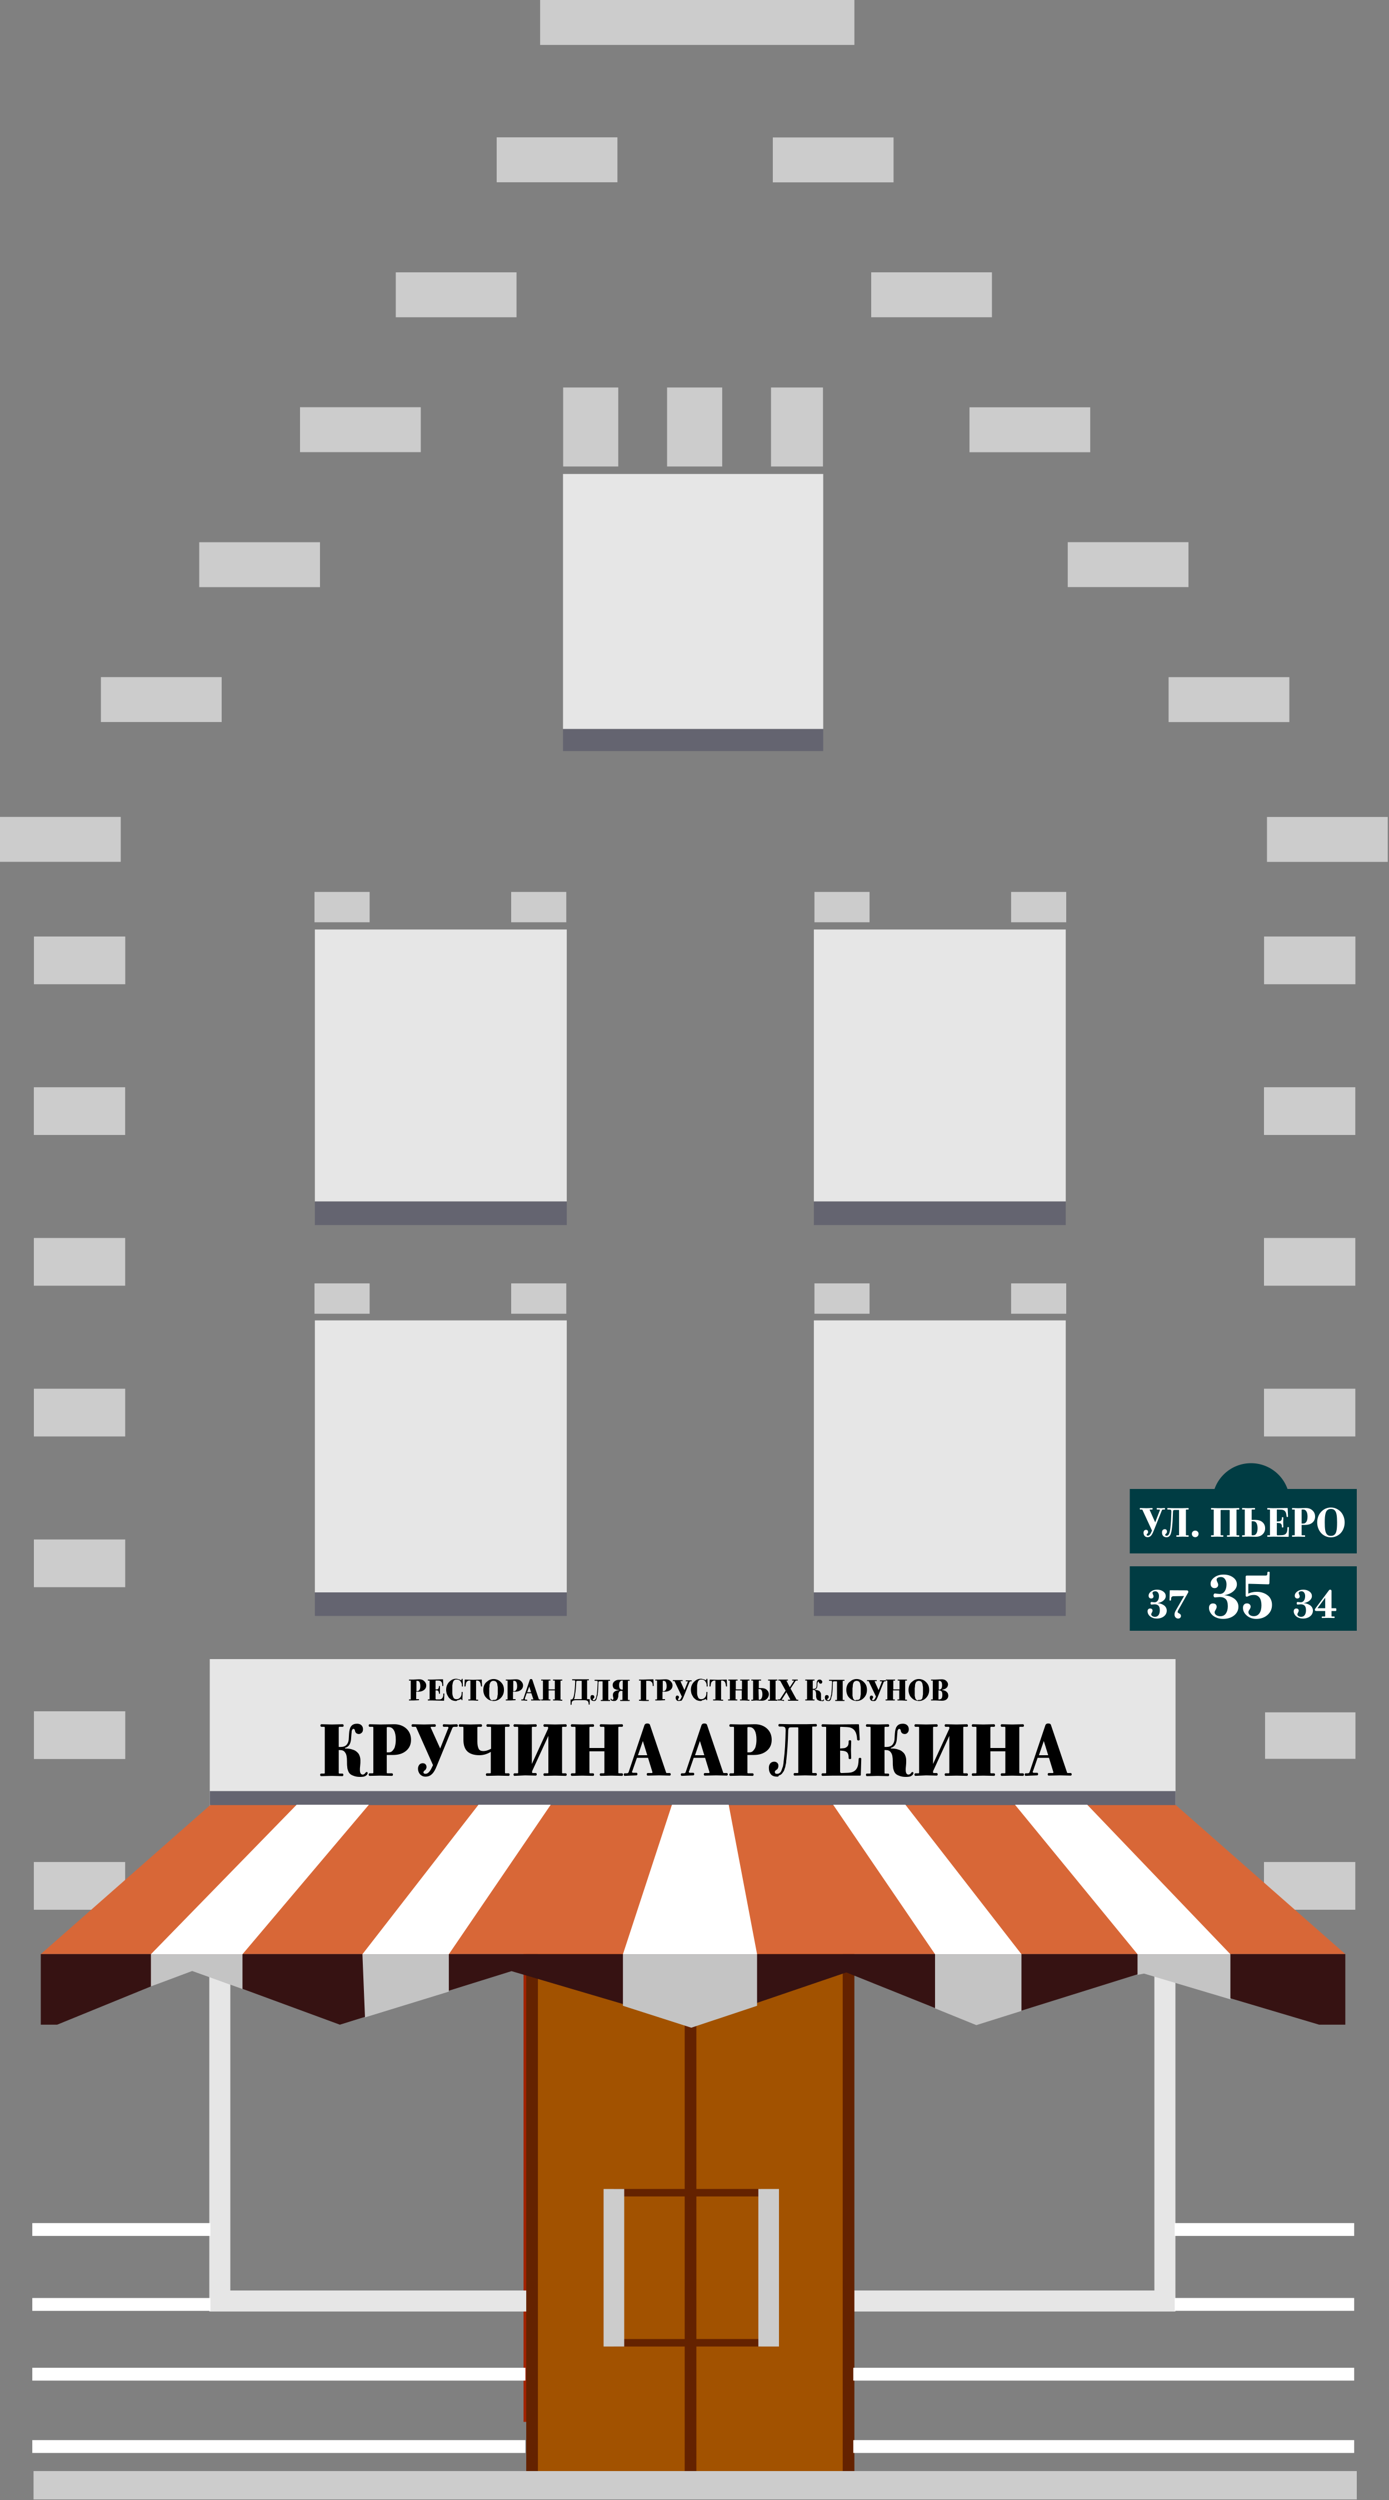 <svg width="538" height="968" viewBox="0 0 538 968" fill="none" xmlns="http://www.w3.org/2000/svg">
<rect x="0" y="0" width="538" height="968" fill="#808080" stroke="none"/>
<path d="M252.677 738.713H205.049V935.465H252.677V738.713Z" fill="#A25200"/>
<path d="M254.939 937.724H202.787V736.454H254.939V937.724ZM207.31 933.206H250.416V740.972H207.31V933.206Z" fill="#A22200"/>
<path d="M447.127 712.961V886.853H89.211V712.961H447.127ZM455.269 704.829H81.069V894.985H455.269V704.829Z" fill="#E6E6E6"/>
<path d="M328.666 738.713H267.287V959.139H328.666V738.713Z" fill="#A25200"/>
<path d="M330.928 961.398H265.025V736.454H330.928V961.398ZM269.549 956.88H326.405V740.972H269.549V956.88Z" fill="#642200"/>
<path d="M267.468 738.713H206.089V959.139H267.468V738.713Z" fill="#A25200"/>
<path d="M269.729 961.398H203.827V736.454H269.729V961.398ZM208.35 956.88H265.206V740.972H208.35V956.88Z" fill="#642200"/>
<path d="M318.851 183.515H218.075V282.275H318.851V183.515Z" fill="#E6E6E6"/>
<path d="M318.851 282.275H218.075V290.814H318.851V282.275Z" fill="#646470"/>
<path d="M412.797 359.892H315.232V465.203H412.797V359.892Z" fill="#E6E6E6"/>
<path d="M412.797 465.203H315.232V474.329H412.797V465.203Z" fill="#646470"/>
<path d="M219.523 359.892H121.958V465.203H219.523V359.892Z" fill="#E6E6E6"/>
<path d="M219.523 465.203H121.958V474.329H219.523V465.203Z" fill="#646470"/>
<path d="M412.797 511.239H315.232V616.55H412.797V511.239Z" fill="#E6E6E6"/>
<path d="M412.797 616.55H315.232V625.676H412.797V616.55Z" fill="#646470"/>
<path d="M219.523 511.239H121.958V616.55H219.523V511.239Z" fill="#E6E6E6"/>
<path d="M219.523 616.55H121.958V625.676H219.523V616.55Z" fill="#646470"/>
<path d="M46.769 316.294H0V333.688H46.769V316.294Z" fill="#CCCCCC"/>
<path d="M85.854 262.171H39.085V279.564H85.854V262.171Z" fill="#CCCCCC"/>
<path d="M123.939 209.944H77.17V227.338H123.939V209.944Z" fill="#CCCCCC"/>
<path d="M162.979 157.673H116.209V175.067H162.979V157.673Z" fill="#CCCCCC"/>
<path d="M200.063 105.447H153.294V122.84H200.063V105.447Z" fill="#CCCCCC"/>
<path d="M239.148 53.175H192.379V70.569H239.148V53.175Z" fill="#CCCCCC"/>
<path d="M490.738 333.712L537.507 333.712L537.507 316.318L490.738 316.318L490.738 333.712Z" fill="#CCCCCC"/>
<path d="M452.63 279.58L499.4 279.58L499.4 262.186L452.63 262.186L452.63 279.58Z" fill="#CCCCCC"/>
<path d="M413.567 227.315L460.336 227.315L460.336 209.922L413.567 209.922L413.567 227.315Z" fill="#CCCCCC"/>
<path d="M375.505 175.097L422.274 175.097L422.274 157.703L375.505 157.703L375.505 175.097Z" fill="#CCCCCC"/>
<path d="M337.442 122.832L384.211 122.832L384.211 105.439L337.442 105.439L337.442 122.832Z" fill="#CCCCCC"/>
<path d="M299.334 70.613L346.104 70.613L346.104 53.219L299.334 53.219L299.334 70.613Z" fill="#CCCCCC"/>
<path d="M330.928 0H209.21V17.394H330.928V0Z" fill="#CCCCCC"/>
<path d="M239.47 150.038H218.121V180.623H239.47V150.038Z" fill="#CCCCCC"/>
<path d="M279.726 150.038H258.376V180.623H279.726V150.038Z" fill="#CCCCCC"/>
<path d="M318.76 150.038H298.632V180.623H318.76V150.038Z" fill="#CCCCCC"/>
<path d="M143.172 345.344H121.823V357.091H143.172V345.344Z" fill="#CCCCCC"/>
<path d="M219.342 345.344H197.992V357.091H219.342V345.344Z" fill="#CCCCCC"/>
<path d="M143.172 496.918H121.823V508.664H143.172V496.918Z" fill="#CCCCCC"/>
<path d="M219.342 496.918H197.992V508.664H219.342V496.918Z" fill="#CCCCCC"/>
<path d="M336.808 496.918H315.458V508.664H336.808V496.918Z" fill="#CCCCCC"/>
<path d="M412.977 496.918H391.628V508.664H412.977V496.918Z" fill="#CCCCCC"/>
<path d="M336.808 345.344H315.458V357.091H336.808V345.344Z" fill="#CCCCCC"/>
<path d="M412.977 345.344H391.628V357.091H412.977V345.344Z" fill="#CCCCCC"/>
<path d="M294.743 847.548H267.151V850.439H294.743V847.548Z" fill="#642200"/>
<path d="M294.743 905.647H267.151V908.539H294.743V905.647Z" fill="#642200"/>
<path d="M237.751 850.435L265.342 850.435L265.342 847.543L237.751 847.543L237.751 850.435Z" fill="#642200"/>
<path d="M237.751 908.543L265.342 908.543L265.342 905.651L237.751 905.651L237.751 908.543Z" fill="#642200"/>
<path d="M241.776 908.539L241.776 847.548L233.789 847.548L233.789 908.539L241.776 908.539Z" fill="#CCCCCC"/>
<path d="M301.72 908.539L301.72 847.548L293.733 847.548L293.733 908.539L301.72 908.539Z" fill="#CCCCCC"/>
<path d="M13.146 362.605L13.146 381.083H48.517V362.605H13.146Z" fill="#CCCCCC"/>
<path d="M13.107 420.969L13.107 439.447H48.478V420.969H13.107Z" fill="#CCCCCC"/>
<path d="M13.114 479.333L13.114 497.811H48.485V479.333H13.114Z" fill="#CCCCCC"/>
<path d="M13.12 537.697L13.12 556.175H48.491V537.697H13.12Z" fill="#CCCCCC"/>
<path d="M13.127 596.061L13.127 614.539H48.498V596.061H13.127Z" fill="#CCCCCC"/>
<path d="M489.612 362.604V381.082H524.983V362.604H489.612Z" fill="#CCCCCC"/>
<path d="M489.574 420.968V439.446H524.945V420.968H489.574Z" fill="#CCCCCC"/>
<path d="M489.58 479.332V497.81H524.951V479.332H489.58Z" fill="#CCCCCC"/>
<path d="M489.586 537.696V556.174H524.958V537.696H489.586Z" fill="#CCCCCC"/>
<path d="M13.146 662.59L13.146 681.068H48.517V662.59H13.146Z" fill="#CCCCCC"/>
<path d="M13.107 720.954L13.107 739.432H48.478V720.954H13.107Z" fill="#CCCCCC"/>
<path d="M490 663V681H525V663H490Z" fill="#CCCCCC"/>
<path d="M489.574 720.953V739.431H524.945V720.953H489.574Z" fill="#CCCCCC"/>
<path d="M81.509 889.763H12.509V894.733H81.509V889.763Z" fill="white"/>
<path d="M524.509 889.753H455V894.722H524.509V889.753Z" fill="white"/>
<path d="M81.509 860.753H12.509V865.722H81.509V860.753Z" fill="white"/>
<path d="M524.509 860.753H455V865.722H524.509V860.753Z" fill="white"/>
<path d="M203.509 916.774H12.509V921.743H203.509V916.774Z" fill="white"/>
<path d="M524.509 916.774H330.509V921.743H524.509V916.774Z" fill="white"/>
<path d="M203.509 944.785H12.509V949.754H203.509V944.785Z" fill="white"/>
<path d="M524.509 944.785H330.509V949.754H524.509V944.785Z" fill="white"/>
<path d="M455.314 642.382H81.25V701.034H455.314V642.382Z" fill="#E6E6E6"/>
<path d="M521.08 756.604H15.8L81.612 698.73H455.224L488.152 727.667L521.08 756.604Z" fill="#D86737"/>
<path d="M521.08 783.936H510.949L442.921 763.697L378.24 783.936L327.807 763.697L268.418 783.936L198.128 763.2L131.638 783.936L74.058 762.748L22.133 783.936H15.8V756.604H521.08V783.936Z" fill="#361212"/>
<path d="M58.452 769.133V756.657H93.919V770.131L74.437 763.145L58.452 769.133Z" fill="#C4C4C4"/>
<path d="M455.314 693.489H81.25V698.911H455.314V693.489Z" fill="#646470"/>
<path d="M58.452 756.657L114.899 698.771H142.873L93.919 756.657H58.452Z" fill="white"/>
<path d="M476.564 756.657L421.115 698.771H393.141L440.597 756.657H476.564Z" fill="white"/>
<path d="M140.376 756.657L185.334 698.771H213.308L173.845 756.657H140.376Z" fill="white"/>
<path d="M241.282 756.657L260.265 698.771H282.244L293.234 756.657H241.282Z" fill="white"/>
<path d="M395.639 756.657L350.681 698.771H322.707L362.17 756.657H395.639Z" fill="white"/>
<path d="M141.375 781.109L140.376 756.657H173.845V771.129L141.375 781.109Z" fill="#C4C4C4"/>
<path d="M362.17 777.616V756.657H395.639V778.614L378.155 784.104L362.17 777.616Z" fill="#C4C4C4"/>
<path d="M440.598 764.642V756.657H476.564V774.123L443.095 764.143L440.598 764.642Z" fill="#C4C4C4"/>
<path d="M241.282 776.618V756.657H293.234V776.618L267.758 785.102L241.282 776.618Z" fill="#C4C4C4"/>
<rect x="437.599" y="576.511" width="87.918" height="24.951" fill="#003C43"/>
<rect x="437.599" y="606.452" width="87.918" height="24.951" fill="#003C43"/>
<ellipse cx="484.555" cy="581.501" rx="14.986" ry="14.971" fill="#003C43"/>
<path d="M525.519 956.764H12.994V967.743H525.519V956.764Z" fill="#CCCCCC"/>
<path d="M160.2 658.4H158.5C158.4 658.4 158.4 658.3 158.4 658.2C158.4 658.1 158.4 658 158.5 658H159C159.1 658 159.1 658 159.1 657.9V650.8C159.1 650.8 159.1 650.8 159.1 650.7C159.1 650.7 159.1 650.7 159 650.7H158.5C158.4 650.7 158.4 650.6 158.4 650.5C158.4 650.4 158.4 650.3 158.5 650.3H160.2L162.4 650.2C163.2 650.2 163.8 650.4 164.3 650.9C164.8 651.4 165.1 651.9 165.1 652.6C165.1 653.3 164.8 653.9 164.3 654.3C163.8 654.7 163.1 655 162.2 655H161.2V657.8C161.2 657.9 161.2 657.9 161.3 657.9H162.2C162.3 657.9 162.3 658 162.3 658.1C162.3 658.2 162.3 658.3 162.2 658.3L160.2 658.4ZM161.3 654.8H161.6C161.9 654.8 162.1 654.7 162.3 654.5C162.5 654.3 162.6 654.1 162.7 653.8C162.8 653.5 162.8 653.2 162.8 652.8C162.8 652.2 162.7 651.7 162.5 651.3C162.3 650.9 162 650.8 161.6 650.8H161.4C161.4 650.8 161.4 650.8 161.3 650.8C161.3 650.8 161.3 650.8 161.3 650.9V654.8Z" fill="black"/>
<path d="M167.5 658.4H165.8C165.7 658.4 165.7 658.3 165.7 658.2C165.7 658.1 165.7 658 165.8 658H166.3C166.4 658 166.4 658 166.4 657.9V650.8C166.4 650.8 166.4 650.8 166.4 650.7C166.4 650.7 166.4 650.7 166.3 650.7H165.8C165.7 650.7 165.7 650.6 165.7 650.5C165.7 650.4 165.7 650.3 165.8 650.3H167.5L171.5 650.2C171.6 650.2 171.6 650.2 171.6 650.3L171.7 652.7C171.7 652.8 171.6 652.8 171.5 652.8C171.4 652.8 171.3 652.8 171.3 652.7V652.2C171.2 651.2 170.7 650.7 169.8 650.7H168.8C168.7 650.7 168.7 650.7 168.7 650.8V654.1H169.2C169.5 654.1 169.7 654 169.8 653.8C169.9 653.6 170 653.4 170 653.1V652.9C170 652.8 170.1 652.8 170.2 652.8C170.3 652.8 170.4 652.8 170.4 652.9V654.3V655.7C170.4 655.8 170.3 655.8 170.2 655.8C170.1 655.8 170 655.8 170 655.7V655.5C170 655.2 169.9 655 169.8 654.8C169.7 654.6 169.4 654.5 169.2 654.5H168.7V657.8C168.7 657.9 168.7 657.9 168.8 657.9C168.9 657.9 168.9 658 169 658H170.1C171.1 658 171.6 657.4 171.7 656.4V655.8C171.7 655.7 171.8 655.7 171.9 655.7C172 655.7 172.1 655.7 172.1 655.8L172 658.4C172 658.5 172 658.5 171.9 658.5L167.5 658.4Z" fill="black"/>
<path d="M176.5 658.6C176.1 658.6 175.7 658.5 175.4 658.4C175 658.3 174.7 658.1 174.4 657.8C174.1 657.6 173.8 657.3 173.6 656.9C173.4 656.6 173.2 656.2 173 655.7C172.9 655.2 172.8 654.8 172.8 654.3C172.8 653.7 172.9 653.1 173.1 652.6C173.3 652.1 173.6 651.6 174 651.2C174.4 650.8 174.8 650.5 175.2 650.3C175.7 650.1 176.1 650 176.6 650C176.8 650 177.1 650 177.3 650.1C177.5 650.2 177.7 650.2 177.8 650.2C177.9 650.2 178 650.3 178.2 650.4C178.4 650.5 178.5 650.5 178.6 650.5C178.7 650.5 178.8 650.4 178.8 650.3V650.2C178.8 650.1 178.9 650 179 650C179.1 650 179.1 650 179.2 650.1L179.3 652.9C179.3 653 179.2 653 179.1 653C179 653 178.9 653 178.9 652.9V652.4C178.9 651.8 178.6 651.3 178.3 650.9C178 650.5 177.5 650.3 176.9 650.3C176.6 650.3 176.4 650.3 176.2 650.4C176 650.5 175.9 650.6 175.7 650.8C175.6 651 175.5 651.2 175.4 651.5C175.3 651.8 175.3 652.2 175.2 652.6C175.2 653 175.2 653.5 175.2 654.1C175.2 654.7 175.2 655.2 175.2 655.6C175.2 656 175.3 656.4 175.4 656.7C175.5 657 175.6 657.2 175.7 657.4C175.8 657.6 176 657.7 176.2 657.8C176.4 657.9 176.6 657.9 176.9 657.9C177.4 657.9 177.8 657.7 178.2 657.3C178.6 656.9 178.8 656.3 178.8 655.7V655.2C178.8 655.1 178.9 655.1 179 655.1C179.1 655.1 179.2 655.1 179.2 655.2L179.1 658.2C179.1 658.3 179 658.3 178.9 658.3C178.8 658.3 178.8 658.3 178.8 658.3V658.2V658.1C178.8 658 178.7 657.9 178.6 657.9C178.5 657.9 178.4 657.9 178.2 658C178 658.1 177.8 658.2 177.7 658.2C177.6 658.2 177.4 658.3 177.2 658.3C176.9 658.6 176.7 658.6 176.5 658.6Z" fill="black"/>
<path d="M183.3 658.4H181.5C181.4 658.4 181.4 658.3 181.4 658.2C181.4 658.1 181.4 658 181.5 658H182.1C182.2 658 182.2 658 182.2 657.9V650.8C182.2 650.7 182.2 650.7 182.1 650.7H181.6C181.4 650.7 181.2 650.8 181.1 650.9C180.9 651 180.8 651.1 180.7 651.3C180.6 651.4 180.5 651.6 180.5 651.8C180.4 652 180.4 652.1 180.4 652.3L180.3 652.9C180.3 653 180.2 653 180.1 653C180 653 179.9 653 179.9 652.9L180 650.4C180 650.3 180 650.3 180.1 650.3L183.3 650.4L186.5 650.3C186.6 650.3 186.6 650.3 186.6 650.4L186.7 652.9C186.7 653 186.6 653 186.5 653C186.4 653 186.3 653 186.3 652.9L186.2 652.3C186.2 652.1 186.1 652 186.1 651.8C186 651.6 186 651.5 185.9 651.3C185.8 651.2 185.7 651 185.5 650.9C185.3 650.8 185.2 650.7 185 650.7H184.5C184.4 650.7 184.4 650.7 184.4 650.8V658C184.4 658.1 184.4 658.1 184.5 658.1H185.1C185.2 658.1 185.2 658.2 185.2 658.3C185.2 658.4 185.2 658.5 185.1 658.5L183.3 658.4Z" fill="black"/>
<path d="M191.2 658.6C190.7 658.6 190.2 658.5 189.7 658.3C189.2 658.1 188.8 657.8 188.4 657.4C188 657 187.7 656.6 187.5 656C187.3 655.5 187.2 654.9 187.2 654.3C187.2 653.7 187.3 653.1 187.5 652.6C187.7 652.1 188 651.6 188.4 651.3C188.8 651 189.2 650.6 189.7 650.4C190.2 650.2 190.7 650.1 191.2 650.1C191.7 650.1 192.2 650.2 192.7 650.4C193.2 650.6 193.6 650.9 194 651.3C194.4 651.7 194.7 652.1 194.9 652.6C195.1 653.1 195.2 653.7 195.2 654.3C195.2 654.9 195.1 655.5 194.9 656C194.7 656.5 194.4 657 194 657.4C193.6 657.8 193.2 658.1 192.7 658.3C192.3 658.5 191.8 658.6 191.2 658.6ZM191.2 658.2C191.4 658.2 191.5 658.2 191.6 658.2C191.7 658.2 191.9 658.1 192 658.1C192.1 658 192.2 658 192.3 657.9C192.4 657.8 192.4 657.7 192.5 657.6C192.6 657.5 192.6 657.3 192.6 657.2C192.6 657.1 192.7 656.9 192.7 656.7C192.7 656.5 192.7 656.3 192.8 656.1C192.8 655.9 192.8 655.6 192.8 655.4C192.8 655.2 192.8 654.9 192.8 654.6C192.8 654.2 192.8 653.9 192.8 653.6C192.8 653.3 192.8 653 192.7 652.7C192.7 652.4 192.6 652.2 192.6 652C192.6 651.8 192.5 651.6 192.4 651.5C192.3 651.3 192.2 651.2 192.1 651.1C192 651 191.8 650.9 191.7 650.9C191.5 650.8 191.4 650.8 191.1 650.8C190.8 650.8 190.7 650.8 190.6 650.9C190.5 651 190.3 651 190.2 651.1C190.1 651.2 190 651.3 189.9 651.5C189.8 651.7 189.8 651.8 189.7 652C189.6 652.2 189.6 652.4 189.6 652.7C189.6 653 189.6 653.3 189.5 653.6C189.5 653.9 189.5 654.2 189.5 654.6C189.5 655 189.5 655.3 189.5 655.5C189.5 655.8 189.5 656 189.5 656.3C189.5 656.6 189.5 656.8 189.6 657C189.6 657.2 189.7 657.4 189.7 657.5C189.8 657.7 189.8 657.8 189.9 657.9C190 658 190.1 658.1 190.2 658.2C190.3 658.3 190.4 658.3 190.6 658.4C190.9 658.2 191 658.2 191.2 658.2Z" fill="black"/>
<path d="M197.7 658.4H196C195.9 658.4 195.9 658.3 195.9 658.2C195.9 658.1 195.9 658 196 658H196.5C196.6 658 196.6 658 196.6 657.9V650.8C196.6 650.8 196.6 650.8 196.6 650.7C196.6 650.7 196.6 650.7 196.5 650.7H196C195.9 650.7 195.9 650.6 195.9 650.5C195.9 650.4 195.9 650.3 196 650.3H197.7L199.9 650.2C200.7 650.2 201.3 650.4 201.8 650.9C202.3 651.4 202.6 651.9 202.6 652.6C202.6 653.3 202.3 653.9 201.8 654.3C201.3 654.7 200.6 655 199.7 655H198.7V657.8C198.7 657.9 198.7 657.9 198.8 657.9H199.6C199.7 657.9 199.7 658 199.7 658.1C199.7 658.2 199.7 658.3 199.6 658.3L197.7 658.4ZM198.8 654.8H199.1C199.4 654.8 199.6 654.7 199.8 654.5C200 654.3 200.1 654.1 200.2 653.8C200.3 653.5 200.3 653.2 200.3 652.8C200.3 652.2 200.2 651.7 200 651.3C199.8 650.9 199.5 650.8 199.1 650.8H198.9C198.9 650.8 198.9 650.8 198.8 650.8C198.8 650.8 198.8 650.8 198.8 650.9V654.8Z" fill="black"/>
<path d="M202.9 658.4H202C201.9 658.4 201.9 658.3 201.9 658.2C201.9 658.1 201.9 658 202 658H202.4C202.6 658 202.7 657.9 202.7 657.8L205.2 650.4C205.3 650.2 205.4 650.1 205.7 650.1C206 650.1 206.1 650.2 206.2 650.4L208.7 657.9C208.7 658 208.7 658 208.8 658H209.3C209.4 658 209.4 658.1 209.4 658.2C209.4 658.3 209.4 658.4 209.3 658.4H207.6H205.8C205.7 658.4 205.7 658.3 205.7 658.2C205.7 658.1 205.7 658 205.8 658H206.5C206.6 658 206.6 658 206.6 657.9C206.6 657.9 206.6 657.8 206.5 657.7L205.8 655.6H204L203.3 657.6C203.3 657.6 203.3 657.6 203.3 657.7C203.3 657.8 203.3 657.8 203.3 657.8C203.3 657.8 203.3 657.8 203.3 657.9C203.3 658 203.3 658 203.4 658L203.5 658.1H204.1C204.2 658.1 204.2 658.2 204.2 658.3C204.2 658.4 204.2 658.5 204.1 658.5L202.9 658.4ZM204.2 655.2H205.7L205 653L204.2 655.2Z" fill="black"/>
<path d="M216.001 658.4H214.301C214.201 658.3 214.201 658.3 214.201 658.2C214.201 658.1 214.201 658 214.301 658H214.801C214.901 658 214.901 658 214.901 657.9V654.5H212.501V657.9C212.501 658 212.501 658 212.601 658H213.101C213.201 658 213.201 658.1 213.201 658.2C213.201 658.3 213.201 658.4 213.101 658.4H211.401H209.701C209.601 658.4 209.601 658.3 209.601 658.2C209.601 658.1 209.601 658 209.701 658H210.201C210.301 658 210.301 658 210.301 657.9V650.8C210.301 650.8 210.301 650.8 210.301 650.7C210.301 650.7 210.301 650.7 210.201 650.7H209.701C209.601 650.7 209.601 650.6 209.601 650.5C209.601 650.4 209.601 650.3 209.701 650.3H211.401H213.101C213.201 650.3 213.201 650.4 213.201 650.5C213.201 650.6 213.201 650.7 213.101 650.7H212.601C212.601 650.7 212.601 650.7 212.501 650.7C212.501 650.7 212.501 650.7 212.501 650.8V654.1H214.901V650.8C214.901 650.8 214.901 650.8 214.901 650.7C214.901 650.7 214.901 650.7 214.801 650.7H214.301C214.201 650.7 214.201 650.6 214.201 650.5C214.201 650.4 214.201 650.3 214.301 650.3H216.001H217.701C217.801 650.3 217.801 650.4 217.801 650.5C217.801 650.6 217.801 650.7 217.701 650.7H217.201C217.201 650.7 217.101 650.7 217.101 650.8V658C217.101 658.1 217.101 658.1 217.201 658.1H217.701C217.801 658.1 217.801 658.2 217.801 658.3C217.801 658.4 217.801 658.5 217.701 658.5L216.001 658.4Z" fill="black"/>
<path d="M221.2 660.1C221.1 660.1 221 660.1 221 660V658.1C221 658 221 658 221.1 658H221.6C221.8 657.8 222 657.5 222.1 657.2C222.2 656.9 222.3 656.4 222.4 655.9C222.6 654.6 222.7 653.1 222.8 651.2C222.8 651 222.8 650.8 222.7 650.7C222.6 650.6 222.5 650.6 222.2 650.6H221.7C221.6 650.6 221.6 650.5 221.6 650.4C221.6 650.3 221.6 650.2 221.7 650.2H223.4H226.3H228C228.1 650.2 228.1 650.3 228.1 650.4C228.1 650.5 228.1 650.6 228 650.6H227.5C227.5 650.6 227.5 650.6 227.4 650.6C227.4 650.6 227.4 650.6 227.4 650.7V657.8C227.4 657.9 227.4 657.9 227.5 657.9H228.3C228.4 657.9 228.4 657.9 228.4 658V659.9C228.4 660 228.3 660 228.2 660C228.1 660 228 660 228 659.9V659.6C228 659.2 227.8 658.8 227.6 658.6C227.3 658.4 226.9 658.3 226.3 658.3H223.1C222.5 658.3 222.1 658.4 221.8 658.6C221.5 658.8 221.4 659.1 221.4 659.6V659.9C221.3 660.1 221.3 660.1 221.2 660.1ZM222.3 657.9H225.2C225.2 657.9 225.2 657.9 225.3 657.9C225.3 657.9 225.3 657.9 225.3 657.8V650.9C225.3 650.8 225.3 650.8 225.2 650.8H223.7C223.5 650.8 223.4 650.8 223.3 650.9C223.2 651 223.2 651.1 223.2 651.3C223.1 653.2 223 654.7 222.8 655.7C222.7 656.2 222.7 656.6 222.6 657C222.6 657.4 222.4 657.7 222.3 657.9Z" fill="black"/>
<path d="M230 658.6C229.6 658.6 229.2 658.5 229 658.2C228.8 658 228.7 657.6 228.7 657.2C228.7 656.9 228.8 656.7 228.9 656.5C229.1 656.3 229.3 656.3 229.5 656.3C229.7 656.3 229.9 656.4 230 656.5C230.1 656.6 230.2 656.8 230.2 657C230.2 657.1 230.2 657.3 230.1 657.4C230 657.5 230 657.6 229.9 657.6C229.8 657.7 229.8 657.7 229.7 657.8C229.6 657.9 229.6 657.9 229.6 658C229.6 658.1 229.6 658.1 229.7 658.2C229.8 658.3 229.9 658.3 230 658.3C230.1 658.3 230.2 658.3 230.3 658.2C230.4 658.2 230.5 658.1 230.5 658C230.6 657.9 230.6 657.8 230.7 657.8C230.8 657.7 230.8 657.6 230.8 657.5C230.8 657.4 230.9 657.3 230.9 657.2C230.9 657.1 231 657 231 656.8C231 656.6 231 656.5 231.1 656.4C231.1 656.3 231.1 656.2 231.2 656C231.3 654.8 231.4 653.3 231.5 651.4C231.5 651.2 231.5 651 231.4 650.9C231.3 650.8 231.2 650.8 230.9 650.8H230.4C230.3 650.8 230.3 650.7 230.3 650.6C230.3 650.5 230.3 650.4 230.4 650.4H232.1H234.6H236.2C236.3 650.4 236.3 650.5 236.3 650.6C236.3 650.7 236.3 650.8 236.2 650.8H235.7C235.7 650.8 235.6 650.8 235.6 650.9V658.1C235.6 658.2 235.6 658.2 235.7 658.2H236.2C236.3 658.2 236.3 658.3 236.3 658.4C236.3 658.5 236.3 658.6 236.2 658.6H234.5H232.8C232.7 658.6 232.7 658.5 232.7 658.4C232.7 658.3 232.7 658.2 232.8 658.2H233.3C233.3 658.2 233.4 658.2 233.4 658.1V651.1C233.4 651 233.4 651 233.3 651H232.3C232.1 651 232 651 231.9 651.1C231.8 651.2 231.8 651.3 231.8 651.5C231.7 653.4 231.7 655 231.5 656.1C231.5 656.3 231.5 656.4 231.4 656.5C231.4 656.6 231.4 656.8 231.3 656.9C231.2 657 231.2 657.2 231.2 657.3C231.2 657.4 231.1 657.5 231.1 657.7C231.1 657.8 231 658 231 658C230.9 658.1 230.9 658.2 230.8 658.3C230.7 658.4 230.6 658.5 230.6 658.5C230.5 658.6 230.4 658.6 230.3 658.6C230.2 658.6 230.1 658.6 230 658.6Z" fill="black"/>
<path d="M237.7 658.6C237.3 658.6 237.1 658.5 236.8 658.4C236.6 658.3 236.5 658.1 236.5 657.9V657.8L236.6 657.7C236.7 657.7 236.7 657.7 236.8 657.8C236.9 657.9 236.9 657.9 236.9 658C237 658.1 237.1 658.1 237.2 658.1C237.3 658.1 237.4 658.1 237.5 658C237.6 657.9 237.6 657.8 237.6 657.7C237.6 657.6 237.6 657.4 237.5 657.1C237.4 656.8 237.4 656.5 237.4 656.2C237.4 655.7 237.6 655.3 238 655C238.4 654.7 238.9 654.5 239.5 654.5C239.6 654.5 239.6 654.5 239.6 654.4C239.6 654.3 239.6 654.3 239.5 654.3C239.2 654.3 239 654.3 238.7 654.2C238.5 654.1 238.2 654 238 653.9C237.8 653.8 237.6 653.6 237.5 653.3C237.4 653.1 237.3 652.8 237.3 652.5C237.3 651.9 237.5 651.4 238 651C238.5 650.6 239 650.4 239.7 650.4C239.8 650.4 240.2 650.4 240.9 650.4C241.7 650.4 242.1 650.4 242.1 650.4H243.8C243.9 650.4 243.9 650.5 243.9 650.6C243.9 650.7 243.9 650.8 243.8 650.8H243.3C243.3 650.8 243.3 650.8 243.2 650.8C243.2 650.8 243.2 650.8 243.2 650.9V658.1C243.2 658.2 243.2 658.2 243.3 658.2H243.8C243.9 658.2 243.9 658.3 243.9 658.4C243.9 658.5 243.9 658.6 243.8 658.6H242.1H240.3C240.2 658.5 240.2 658.5 240.2 658.4C240.2 658.3 240.2 658.2 240.3 658.2H241C241 658.2 241.1 658.2 241.1 658.1V654.7H240.8C240.7 654.7 240.5 654.7 240.4 654.7C240.3 654.7 240.2 654.8 240.1 654.8C240 654.9 239.9 654.9 239.8 655.1C239.7 655.3 239.7 655.4 239.6 655.5C239.6 655.7 239.5 655.9 239.5 656.2C239.5 656.6 239.5 657 239.4 657.2C239.3 657.5 239.2 657.8 239.1 658C238.9 658.2 238.7 658.4 238.5 658.5C238.4 658.6 238.1 658.6 237.7 658.6ZM241 654.2H241.2V650.8C241.2 650.7 241.2 650.7 241.1 650.7C240.2 650.7 239.8 651.3 239.8 652.5C239.8 653.1 239.9 653.5 240.1 653.8C240.3 654.1 240.6 654.2 241 654.2Z" fill="black"/>
<path d="M247.6 658.5C247.5 658.5 247.5 658.4 247.5 658.3C247.5 658.2 247.5 658.1 247.6 658.1H248.1C248.2 658.1 248.2 658.1 248.2 658V650.8C248.2 650.8 248.2 650.8 248.2 650.7C248.2 650.7 248.2 650.7 248.1 650.7H247.6C247.5 650.7 247.5 650.6 247.5 650.5C247.5 650.4 247.5 650.3 247.6 650.3H249.3L253 650.2C253.1 650.2 253.1 650.2 253.1 650.3L253.2 652.7C253.2 652.8 253.1 652.8 253 652.8C252.9 652.8 252.8 652.8 252.8 652.7V652.3C252.8 651.8 252.6 651.4 252.3 651.2C252 650.9 251.7 650.8 251.2 650.8H250.4C250.3 650.8 250.3 650.8 250.3 650.9V658.1C250.3 658.2 250.3 658.2 250.4 658.2H251.2C251.3 658.2 251.3 658.3 251.3 658.4C251.3 658.5 251.3 658.6 251.2 658.6H249.3L247.6 658.5Z" fill="black"/>
<path d="M255.6 658.4H253.9C253.8 658.4 253.8 658.3 253.8 658.2C253.8 658.1 253.8 658 253.9 658H254.4C254.5 658 254.5 658 254.5 657.9V650.8C254.5 650.8 254.5 650.8 254.5 650.7C254.5 650.7 254.5 650.7 254.4 650.7H253.9C253.8 650.7 253.8 650.6 253.8 650.5C253.8 650.4 253.8 650.3 253.9 650.3H255.6L257.8 650.2C258.6 650.2 259.2 650.4 259.7 650.9C260.2 651.4 260.5 651.9 260.5 652.6C260.5 653.3 260.2 653.9 259.7 654.3C259.2 654.7 258.5 655 257.6 655H256.6V657.8C256.6 657.9 256.6 657.9 256.7 657.9H257.5C257.6 657.9 257.6 658 257.6 658.1C257.6 658.2 257.6 658.3 257.5 658.3L255.6 658.4ZM256.7 654.8H257C257.3 654.8 257.5 654.7 257.7 654.5C257.9 654.3 258 654.1 258.1 653.8C258.2 653.5 258.2 653.2 258.2 652.8C258.2 652.2 258.1 651.7 257.9 651.3C257.7 650.9 257.4 650.8 257 650.8H256.8C256.8 650.8 256.8 650.8 256.7 650.8C256.7 650.8 256.7 650.8 256.7 650.9V654.8Z" fill="black"/>
<path d="M262.801 658.6C262.401 658.6 262.201 658.5 262.001 658.2C261.801 658 261.701 657.7 261.701 657.3C261.701 657 261.801 656.8 261.901 656.7C262.001 656.5 262.201 656.5 262.401 656.5C262.601 656.5 262.701 656.6 262.801 656.7C262.901 656.8 263.001 657 263.001 657.1C263.001 657.2 263.001 657.3 262.901 657.4C262.901 657.5 262.801 657.5 262.801 657.6C262.701 657.6 262.701 657.7 262.701 657.8C262.701 657.9 262.601 657.9 262.601 658C262.601 658.2 262.701 658.3 262.901 658.3C263.301 658.3 263.601 658 263.901 657.3C263.901 657.3 263.901 657.2 264.001 657.1C264.101 657 264.101 656.9 264.101 656.9L261.301 651L261.201 650.9H260.701C260.601 650.9 260.601 650.8 260.601 650.7C260.601 650.6 260.601 650.5 260.701 650.5H262.601H264.301C264.401 650.5 264.401 650.6 264.401 650.7C264.401 650.8 264.401 650.9 264.301 650.9H263.701C263.601 650.9 263.601 650.9 263.601 651C263.601 651 263.601 651.1 263.701 651.3L265.101 654.4L266.301 651.4C266.401 651.2 266.401 651.1 266.401 651.1V651H266.301H265.701C265.601 651 265.601 650.9 265.601 650.8C265.601 650.7 265.601 650.6 265.701 650.6H266.801H267.801C267.901 650.6 267.901 650.7 267.901 650.8C267.901 650.9 267.901 651 267.801 651H267.401C267.301 651 267.201 651.1 267.101 651.2L264.701 657.2C264.401 657.8 264.201 658.3 263.901 658.5C263.501 658.5 263.201 658.6 262.801 658.6Z" fill="black"/>
<path d="M271.301 658.6C270.901 658.6 270.501 658.5 270.201 658.4C269.801 658.3 269.501 658.1 269.201 657.8C268.901 657.6 268.601 657.3 268.401 656.9C268.201 656.6 268.001 656.2 267.801 655.7C267.701 655.2 267.601 654.8 267.601 654.3C267.601 653.7 267.701 653.1 267.901 652.6C268.101 652.1 268.401 651.6 268.801 651.2C269.201 650.8 269.601 650.5 270.001 650.3C270.501 650.1 270.901 650 271.401 650C271.601 650 271.901 650 272.101 650.1C272.301 650.2 272.501 650.2 272.601 650.2C272.701 650.2 272.801 650.3 273.001 650.4C273.201 650.5 273.301 650.5 273.401 650.5C273.501 650.5 273.601 650.4 273.601 650.3V650.2C273.601 650.1 273.701 650 273.801 650C273.901 650 273.901 650 274.001 650.1L274.101 652.9C274.101 653 274.001 653 273.901 653C273.801 653 273.701 653 273.701 652.9V652.4C273.701 651.8 273.401 651.3 273.101 650.9C272.801 650.5 272.301 650.3 271.701 650.3C271.401 650.3 271.201 650.3 271.001 650.4C270.801 650.5 270.701 650.6 270.501 650.8C270.401 651 270.301 651.2 270.201 651.5C270.101 651.8 270.101 652.2 270.001 652.6C270.001 653 270.001 653.5 270.001 654.1C270.001 654.7 270.001 655.2 270.001 655.6C270.001 656 270.101 656.4 270.201 656.7C270.301 657 270.401 657.2 270.501 657.4C270.601 657.6 270.801 657.7 271.001 657.8C271.201 657.9 271.401 657.9 271.701 657.9C272.201 657.9 272.601 657.7 273.001 657.3C273.401 656.9 273.601 656.3 273.601 655.7V655.2C273.601 655.1 273.701 655.1 273.801 655.1C273.901 655.1 274.001 655.1 274.001 655.2L273.901 658.2C273.901 658.3 273.801 658.3 273.701 658.3C273.601 658.3 273.601 658.3 273.601 658.3V658.2V658.1C273.601 658 273.501 657.9 273.401 657.9C273.301 657.9 273.201 657.9 273.001 658C272.801 658.1 272.601 658.2 272.501 658.2C272.401 658.2 272.201 658.3 272.001 658.3C271.801 658.6 271.501 658.6 271.301 658.6Z" fill="black"/>
<path d="M278.1 658.4H276.3C276.2 658.4 276.2 658.3 276.2 658.2C276.2 658.1 276.2 658 276.3 658H277C277.1 658 277.1 658 277.1 657.9V650.8C277.1 650.7 277.1 650.7 277 650.7H276.5C276.3 650.7 276.1 650.8 276 650.9C275.9 651 275.7 651.1 275.6 651.3C275.5 651.4 275.4 651.6 275.4 651.8C275.3 652 275.3 652.1 275.3 652.3L275.2 652.9C275.2 653 275.1 653 275 653C274.9 653 274.8 653 274.8 652.9L274.9 650.4C274.9 650.3 274.9 650.3 275 650.3L278.2 650.4L281.4 650.3C281.5 650.3 281.5 650.3 281.5 650.4L281.6 652.9C281.6 653 281.5 653 281.4 653C281.3 653 281.2 653 281.2 652.9L281.1 652.3C281.1 652.1 281 652 281 651.8C280.9 651.6 280.9 651.5 280.8 651.3C280.7 651.2 280.6 651 280.4 650.9C280.2 650.8 280.1 650.7 279.9 650.7H279.4C279.3 650.7 279.3 650.7 279.3 650.8V658C279.3 658.1 279.3 658.1 279.4 658.1H280C280.1 658.1 280.1 658.2 280.1 658.3C280.1 658.4 280.1 658.5 280 658.5L278.1 658.4Z" fill="black"/>
<path d="M288.4 658.4H286.7C286.6 658.3 286.6 658.3 286.6 658.2C286.6 658.1 286.6 658 286.7 658H287.2C287.3 658 287.3 658 287.3 657.9V654.5H284.9V657.9C284.9 658 284.9 658 285 658H285.5C285.6 658 285.6 658.1 285.6 658.2C285.6 658.3 285.6 658.4 285.5 658.4H283.8H282.1C282 658.4 282 658.3 282 658.2C282 658.1 282 658 282.1 658H282.6C282.7 658 282.7 658 282.7 657.9V650.8C282.7 650.8 282.7 650.8 282.7 650.7C282.7 650.7 282.7 650.7 282.6 650.7H282.2C282.1 650.7 282.1 650.6 282.1 650.5C282.1 650.4 282.1 650.3 282.2 650.3H283.9H285.6C285.7 650.3 285.7 650.4 285.7 650.5C285.7 650.6 285.7 650.7 285.6 650.7H285.1C285.1 650.7 285.1 650.7 285 650.7C285 650.7 285 650.7 285 650.8V654.1H287.4V650.8C287.4 650.8 287.4 650.8 287.4 650.7C287.4 650.7 287.4 650.7 287.3 650.7H286.8C286.7 650.7 286.7 650.6 286.7 650.5C286.7 650.4 286.7 650.3 286.8 650.3H288.5H290.2C290.3 650.3 290.3 650.4 290.3 650.5C290.3 650.6 290.3 650.7 290.2 650.7H289.7C289.6 650.7 289.6 650.7 289.6 650.8V658C289.6 658.1 289.6 658.1 289.7 658.1H290.2C290.3 658.1 290.3 658.2 290.3 658.3C290.3 658.4 290.3 658.5 290.2 658.5L288.4 658.4Z" fill="black"/>
<path d="M291.1 658.5C291 658.5 291 658.4 291 658.3C291 658.2 291 658.1 291.1 658.1H291.6C291.7 658.1 291.7 658.1 291.7 658V650.8C291.7 650.8 291.7 650.8 291.7 650.7C291.7 650.7 291.7 650.7 291.6 650.7H291.1C291 650.7 291 650.6 291 650.5C291 650.4 291 650.3 291.1 650.3H292.8H294.7C294.8 650.3 294.8 650.4 294.8 650.5C294.8 650.6 294.8 650.7 294.7 650.7H294C294 650.7 293.9 650.7 293.9 650.8V653.6H294.9C295.8 653.6 296.5 653.8 297 654.3C297.5 654.7 297.8 655.3 297.8 656C297.8 656.7 297.5 657.3 297 657.8C296.5 658.3 295.8 658.5 295.1 658.5L292.9 658.4L291.1 658.5ZM293.9 658.1H294.1C294.5 658.1 294.8 657.9 295 657.5C295.2 657.1 295.3 656.6 295.3 656C295.3 655.4 295.2 654.9 295 654.5C294.8 654.1 294.5 654 294.1 654H293.8L293.9 658.1C293.9 658.1 293.9 658 293.9 658.1ZM299.3 658.5H297.6C297.5 658.5 297.5 658.4 297.5 658.3C297.5 658.2 297.5 658.1 297.6 658.1H298.1C298.2 658.1 298.2 658.1 298.2 658V650.8C298.2 650.7 298.2 650.7 298.1 650.7H297.6C297.5 650.7 297.5 650.6 297.5 650.5C297.5 650.4 297.5 650.3 297.6 650.3H299.3H301C301.1 650.3 301.1 650.4 301.1 650.5C301.1 650.6 301.1 650.7 301 650.7H300.5C300.5 650.7 300.4 650.7 300.4 650.8V658C300.4 658.1 300.4 658.1 300.5 658.1H301C301.1 658.1 301.1 658.2 301.1 658.3C301.1 658.4 301.1 658.5 301 658.5H299.3Z" fill="black"/>
<path d="M302.5 658.4H301.3C301.2 658.4 301.2 658.3 301.2 658.2C301.2 658.1 301.2 658 301.3 658H301.9C302 658 302.2 657.9 302.2 657.8L304.3 654.6L302.2 650.8L302.1 650.7H301.6C301.5 650.7 301.5 650.6 301.5 650.5C301.5 650.4 301.5 650.3 301.6 650.3H303.6H305.1C305.2 650.3 305.2 650.4 305.2 650.5C305.2 650.6 305.2 650.7 305.1 650.7H304.7C304.6 650.7 304.6 650.7 304.6 650.8C304.6 650.8 304.7 650.9 304.8 651.1L305.9 653.3L307.4 651C307.5 650.9 307.5 650.9 307.5 650.8V650.7H307.4H306.9C306.8 650.7 306.8 650.6 306.8 650.5C306.8 650.4 306.8 650.3 306.9 650.3H307.8H308.9C309 650.3 309 650.4 309 650.5C309 650.6 309 650.7 308.9 650.7H308.4C308.2 650.7 308.1 650.8 308.1 650.9L306.2 653.8L308.5 658C308.5 658.1 308.6 658.1 308.6 658.1H309.1C309.2 658.1 309.2 658.2 309.2 658.3C309.2 658.4 309.2 658.5 309.1 658.5H307H305.3C305.2 658.4 305.2 658.4 305.2 658.3C305.2 658.2 305.2 658.1 305.3 658.1H306C306.1 658.1 306.1 658.1 306.1 658C306.1 658 306.1 657.9 306 657.8L304.6 655.2L302.9 657.9C302.9 658 302.8 658 302.8 658.1V658.2H302.9H303.6C303.7 658.3 303.7 658.3 303.7 658.4C303.7 658.5 303.7 658.6 303.6 658.6L302.5 658.4Z" fill="black"/>
<path d="M318.2 658.6C317.9 658.6 317.6 658.6 317.3 658.5C317.1 658.4 316.9 658.3 316.7 658.2C316.5 658.1 316.4 657.9 316.3 657.7C316.2 657.5 316.2 657.3 316.1 657C316.1 656.8 316.1 656.5 316.1 656.1C316.1 655.4 316 655 315.8 654.7C315.6 654.4 315.4 654.3 315 654.3H314.8V657.9C314.8 658 314.8 658 314.9 658H315.4C315.5 658 315.5 658.1 315.5 658.2C315.5 658.3 315.5 658.4 315.4 658.4H313.7H312C311.9 658.4 311.9 658.3 311.9 658.2C311.9 658.1 311.9 658 312 658H312.5C312.6 658 312.6 658 312.6 657.9V650.8C312.6 650.8 312.6 650.8 312.6 650.7C312.6 650.7 312.6 650.7 312.5 650.7H312C311.9 650.7 311.9 650.6 311.9 650.5C311.9 650.4 311.9 650.3 312 650.3H313.7H315.4C315.5 650.3 315.5 650.4 315.5 650.5C315.5 650.6 315.5 650.7 315.4 650.7H314.9C314.9 650.7 314.9 650.7 314.8 650.7C314.8 650.7 314.8 650.7 314.8 650.8V653.9H315.1C315.5 653.9 315.8 653.8 316 653.6C316.2 653.4 316.3 653 316.3 652.6V651.9C316.3 651.4 316.4 651 316.6 650.7C316.8 650.4 317.1 650.3 317.5 650.3C317.8 650.3 318 650.4 318.2 650.6C318.4 650.8 318.5 651 318.5 651.2C318.5 651.4 318.4 651.6 318.3 651.7C318.2 651.9 318 651.9 317.8 651.9C317.7 651.9 317.6 651.9 317.5 651.8C317.4 651.7 317.3 651.7 317.3 651.6C317.3 651.5 317.2 651.4 317.2 651.4C317.2 651.3 317.1 651.3 317.1 651.2C317.1 651.1 317 651.1 317 651.1C316.9 651.1 316.9 651.1 316.8 651.2C316.8 651.2 316.7 651.3 316.7 651.4C316.7 651.5 316.7 651.6 316.6 651.7C316.6 651.8 316.6 651.9 316.6 652.1V652.6C316.6 653.4 316.3 653.9 315.7 654.1C315.7 654.1 315.6 654.1 315.6 654.2C315.6 654.2 315.6 654.3 315.7 654.3C316.1 654.3 316.5 654.4 316.8 654.5C317.1 654.6 317.4 654.7 317.5 654.9C317.7 655.1 317.8 655.3 317.9 655.5C318 655.7 318 656 318 656.2C318 656.4 318 656.7 318 657C318 657.3 318 657.5 318 657.7C318 658.2 318.1 658.4 318.4 658.4C318.5 658.4 318.7 658.3 318.8 658.2C318.9 658.1 319 658 319.1 658H319.2V658.1C319.2 658.3 319.1 658.4 318.9 658.6C318.7 658.8 318.6 658.6 318.2 658.6Z" fill="black"/>
<path d="M320.8 658.6C320.4 658.6 320 658.5 319.8 658.2C319.6 658 319.5 657.6 319.5 657.2C319.5 656.9 319.6 656.7 319.7 656.5C319.9 656.3 320.1 656.3 320.3 656.3C320.5 656.3 320.7 656.4 320.8 656.5C320.9 656.6 321 656.8 321 657C321 657.1 321 657.3 320.9 657.4C320.8 657.5 320.8 657.6 320.7 657.6C320.6 657.7 320.6 657.7 320.5 657.8C320.4 657.9 320.4 657.9 320.4 658C320.4 658.1 320.4 658.1 320.5 658.2C320.6 658.3 320.7 658.3 320.8 658.3C320.9 658.3 321 658.3 321.1 658.2C321.2 658.2 321.3 658.1 321.3 658C321.4 657.9 321.4 657.8 321.5 657.8C321.6 657.7 321.6 657.6 321.6 657.5C321.6 657.4 321.7 657.3 321.7 657.2C321.7 657.1 321.8 657 321.8 656.8C321.8 656.6 321.8 656.5 321.9 656.4C321.9 656.3 321.9 656.2 322 656C322.1 654.8 322.2 653.3 322.3 651.4C322.3 651.2 322.3 651 322.2 650.9C322.1 650.8 322 650.8 321.7 650.8H321.2C321.1 650.8 321.1 650.7 321.1 650.6C321.1 650.5 321.1 650.4 321.2 650.4H322.9H325.4H327C327.1 650.4 327.1 650.5 327.1 650.6C327.1 650.7 327.1 650.8 327 650.8H326.5C326.4 650.8 326.4 650.8 326.4 650.9V658.1C326.4 658.2 326.4 658.2 326.5 658.2H327C327.1 658.2 327.1 658.3 327.1 658.4C327.1 658.5 327.1 658.6 327 658.6H325.3H323.6C323.5 658.6 323.5 658.5 323.5 658.4C323.5 658.3 323.5 658.2 323.6 658.2H324.1C324.2 658.2 324.2 658.2 324.2 658.1V651.1C324.2 651 324.2 651 324.1 651H323.1C322.9 651 322.8 651 322.7 651.1C322.6 651.2 322.6 651.3 322.6 651.5C322.5 653.4 322.5 655 322.3 656.1C322.3 656.3 322.3 656.4 322.2 656.5C322.2 656.6 322.2 656.8 322.1 656.9C322 657 322 657.2 322 657.3C322 657.4 321.9 657.5 321.9 657.7C321.9 657.8 321.8 658 321.8 658C321.7 658.1 321.7 658.2 321.6 658.3C321.5 658.4 321.4 658.5 321.4 658.5C321.3 658.6 321.2 658.6 321.1 658.6C321.1 658.6 321 658.6 320.8 658.6Z" fill="black"/>
<path d="M331.8 658.6C331.3 658.6 330.8 658.5 330.3 658.3C329.8 658.1 329.4 657.8 329 657.4C328.6 657 328.3 656.6 328.1 656C327.9 655.5 327.8 654.9 327.8 654.3C327.8 653.7 327.9 653.1 328.1 652.6C328.3 652.1 328.6 651.6 329 651.3C329.4 651 329.8 650.6 330.3 650.4C330.8 650.2 331.3 650.1 331.8 650.1C332.3 650.1 332.8 650.2 333.3 650.4C333.8 650.6 334.2 650.9 334.6 651.3C335 651.7 335.3 652.1 335.5 652.6C335.7 653.1 335.8 653.7 335.8 654.3C335.8 654.9 335.7 655.5 335.5 656C335.3 656.5 335 657 334.6 657.4C334.2 657.8 333.8 658.1 333.3 658.3C332.9 658.5 332.3 658.6 331.8 658.6ZM331.8 658.2C332 658.2 332.1 658.2 332.2 658.2C332.3 658.2 332.5 658.1 332.6 658.1C332.7 658 332.8 658 332.9 657.9C333 657.8 333.1 657.7 333.1 657.6C333.2 657.5 333.2 657.3 333.2 657.2C333.2 657 333.3 656.9 333.3 656.7C333.3 656.5 333.3 656.3 333.4 656.1C333.4 655.9 333.4 655.6 333.4 655.4C333.4 655.2 333.4 654.9 333.4 654.6C333.4 654.2 333.4 653.9 333.4 653.6C333.4 653.3 333.4 653 333.3 652.7C333.3 652.4 333.2 652.2 333.2 652C333.1 651.8 333.1 651.6 333 651.5C332.9 651.3 332.8 651.2 332.7 651.1C332.6 651 332.4 650.9 332.3 650.9C332.1 650.8 332 650.8 331.8 650.8C331.6 650.8 331.4 650.8 331.3 650.9C331.2 651 331 651 330.9 651.1C330.8 651.2 330.7 651.3 330.6 651.5C330.5 651.7 330.5 651.8 330.4 652C330.4 652.2 330.3 652.4 330.3 652.7C330.3 653 330.3 653.3 330.2 653.6C330.2 653.9 330.2 654.2 330.2 654.6C330.2 655 330.2 655.3 330.2 655.5C330.2 655.8 330.2 656 330.2 656.3C330.2 656.6 330.2 656.8 330.3 657C330.3 657.2 330.4 657.4 330.4 657.5C330.5 657.7 330.5 657.8 330.6 657.9C330.7 658 330.8 658.1 330.9 658.2C331 658.3 331.1 658.3 331.3 658.4C331.4 658.2 331.6 658.2 331.8 658.2Z" fill="black"/>
<path d="M338 658.6C337.6 658.6 337.4 658.5 337.2 658.2C337 658 336.9 657.7 336.9 657.3C336.9 657 337 656.8 337.1 656.7C337.2 656.5 337.4 656.5 337.6 656.5C337.8 656.5 337.9 656.6 338 656.7C338.1 656.8 338.2 657 338.2 657.1C338.2 657.2 338.2 657.3 338.1 657.4C338.1 657.5 338 657.5 338 657.6C337.9 657.6 337.9 657.7 337.9 657.8C337.9 657.9 337.8 657.9 337.8 658C337.8 658.2 337.9 658.3 338.1 658.3C338.5 658.3 338.8 658 339.1 657.3C339.1 657.3 339.1 657.2 339.2 657.1C339.3 657 339.3 656.9 339.3 656.9L336.5 651L336.4 650.9H335.9C335.8 650.9 335.8 650.8 335.8 650.7C335.8 650.6 335.8 650.5 335.9 650.5H337.8H339.5C339.6 650.5 339.6 650.6 339.6 650.7C339.6 650.8 339.6 650.9 339.5 650.9H338.9C338.8 650.9 338.8 650.9 338.8 651C338.8 651 338.8 651.1 338.9 651.3L340.3 654.4L341.5 651.4C341.6 651.2 341.6 651.1 341.6 651.1V651H341.5H340.9C340.8 651 340.8 650.9 340.8 650.8C340.8 650.7 340.8 650.6 340.9 650.6H342H343C343.1 650.6 343.1 650.7 343.1 650.8C343.1 650.9 343.1 651 343 651H342.6C342.5 651 342.4 651.1 342.3 651.2L339.9 657.2C339.6 657.8 339.4 658.3 339.1 658.5C338.8 658.7 338.4 658.6 338 658.6Z" fill="black"/>
<path d="M349.4 658.4H347.7C347.6 658.3 347.6 658.3 347.6 658.2C347.6 658.1 347.6 658 347.7 658H348.2C348.3 658 348.3 658 348.3 657.9V654.5H345.9V657.9C345.9 658 345.9 658 346 658H346.5C346.6 658 346.6 658.1 346.6 658.2C346.6 658.3 346.6 658.4 346.5 658.4H344.8H343.1C343 658.4 343 658.3 343 658.2C343 658.1 343 658 343.1 658H343.6C343.7 658 343.7 658 343.7 657.9V650.8C343.7 650.8 343.7 650.8 343.7 650.7C343.7 650.7 343.7 650.7 343.6 650.7H343.2C343.1 650.7 343.1 650.6 343.1 650.5C343.1 650.4 343.1 650.3 343.2 650.3H344.9H346.6C346.7 650.3 346.7 650.4 346.7 650.5C346.7 650.6 346.7 650.7 346.6 650.7H346.1C346.1 650.7 346.1 650.7 346 650.7C346 650.7 346 650.7 346 650.8V654.1H348.4V650.8C348.4 650.8 348.4 650.8 348.4 650.7C348.4 650.7 348.4 650.7 348.3 650.7H347.8C347.7 650.7 347.7 650.6 347.7 650.5C347.7 650.4 347.7 650.3 347.8 650.3H349.5H351.2C351.3 650.3 351.3 650.4 351.3 650.5C351.3 650.6 351.3 650.7 351.2 650.7H350.7C350.6 650.7 350.6 650.7 350.6 650.8V658C350.6 658.1 350.6 658.1 350.7 658.1H351.2C351.3 658.1 351.3 658.2 351.3 658.3C351.3 658.4 351.3 658.5 351.2 658.5L349.4 658.4Z" fill="black"/>
<path d="M355.9 658.6C355.4 658.6 354.9 658.5 354.4 658.3C353.9 658.1 353.5 657.8 353.1 657.4C352.7 657 352.4 656.6 352.2 656C352 655.5 351.9 654.9 351.9 654.3C351.9 653.7 352 653.1 352.2 652.6C352.4 652.1 352.7 651.6 353.1 651.3C353.5 651 353.9 650.6 354.4 650.4C354.9 650.2 355.4 650.1 355.9 650.1C356.4 650.1 356.9 650.2 357.4 650.4C357.9 650.6 358.3 650.9 358.7 651.3C359.1 651.7 359.4 652.1 359.6 652.6C359.8 653.1 359.9 653.7 359.9 654.3C359.9 654.9 359.8 655.5 359.6 656C359.4 656.5 359.1 657 358.7 657.4C358.3 657.8 357.9 658.1 357.4 658.3C357 658.5 356.5 658.6 355.9 658.6ZM355.9 658.2C356.1 658.2 356.2 658.2 356.3 658.2C356.4 658.2 356.6 658.1 356.7 658.1C356.8 658 356.9 658 357 657.9C357.1 657.8 357.2 657.7 357.2 657.6C357.3 657.5 357.3 657.3 357.3 657.2C357.3 657 357.4 656.9 357.4 656.7C357.4 656.5 357.4 656.3 357.5 656.1C357.5 655.9 357.5 655.6 357.5 655.4C357.5 655.2 357.5 654.9 357.5 654.6C357.5 654.2 357.5 653.9 357.5 653.6C357.5 653.3 357.5 653 357.4 652.7C357.4 652.4 357.3 652.2 357.3 652C357.2 651.8 357.2 651.6 357.1 651.5C357 651.3 356.9 651.2 356.8 651.1C356.7 651 356.5 650.9 356.4 650.9C356.2 650.8 356.1 650.8 355.9 650.8C355.7 650.8 355.5 650.8 355.4 650.9C355.3 651 355.1 651 355 651.1C354.9 651.2 354.8 651.3 354.7 651.5C354.6 651.7 354.6 651.8 354.5 652C354.5 652.2 354.4 652.4 354.4 652.7C354.4 653 354.4 653.3 354.3 653.6C354.3 653.9 354.3 654.2 354.3 654.6C354.3 655 354.3 655.3 354.3 655.5C354.3 655.8 354.3 656 354.3 656.3C354.3 656.6 354.3 656.8 354.4 657C354.4 657.2 354.5 657.4 354.5 657.5C354.6 657.7 354.6 657.8 354.7 657.9C354.8 658 354.9 658.1 355 658.2C355.1 658.3 355.2 658.3 355.4 658.4C355.6 658.2 355.7 658.2 355.9 658.2Z" fill="black"/>
<path d="M362.401 658.4H360.701C360.601 658.4 360.601 658.3 360.601 658.2C360.601 658.1 360.601 658 360.701 658H361.201C361.301 658 361.301 658 361.301 657.9V650.8C361.301 650.8 361.301 650.8 361.301 650.7C361.301 650.7 361.301 650.7 361.201 650.7H360.701C360.601 650.7 360.601 650.6 360.601 650.5C360.601 650.4 360.601 650.3 360.701 650.3H362.401L364.801 650.2C365.501 650.2 366.101 650.4 366.501 650.8C366.901 651.2 367.201 651.6 367.201 652.2C367.201 652.5 367.101 652.7 367.001 653C366.901 653.3 366.701 653.4 366.501 653.6C366.301 653.8 366.101 653.9 365.801 654C365.601 654.1 365.301 654.2 365.101 654.2C365.001 654.2 365.001 654.2 365.001 654.3C365.001 654.4 365.001 654.4 365.101 654.4C365.401 654.4 365.701 654.5 365.901 654.6C366.201 654.7 366.401 654.8 366.601 655C366.801 655.2 367.001 655.4 367.101 655.6C367.201 655.9 367.301 656.2 367.301 656.5C367.301 657.1 367.101 657.6 366.601 658C366.101 658.4 365.501 658.5 364.801 658.5L362.401 658.4ZM363.501 654.2H363.701C364.101 654.2 364.401 654.1 364.601 653.8C364.801 653.5 364.901 653.1 364.901 652.5C364.901 651.9 364.801 651.4 364.601 651.2C364.401 650.9 364.101 650.8 363.701 650.8C363.601 650.8 363.601 650.8 363.601 650.9V654.2H363.501ZM363.501 654.5V658H363.601C364.101 658 364.401 657.9 364.701 657.6C364.901 657.3 365.001 656.8 365.001 656.2C365.001 655.6 364.901 655.1 364.701 654.9C364.501 654.7 364.201 654.5 363.701 654.5H363.501V654.5Z" fill="black"/>
<path d="M139.5 688C138.7 688 137.9 687.9 137.3 687.7C136.7 687.5 136.2 687.3 135.8 687C135.4 686.7 135.1 686.3 134.9 685.8C134.7 685.3 134.5 684.7 134.5 684.1C134.4 683.5 134.4 682.8 134.4 682C134.4 680.4 134.2 679.2 133.7 678.6C133.3 677.9 132.6 677.6 131.7 677.6H131.2V686.5C131.2 686.6 131.3 686.7 131.4 686.7H132.7C132.9 686.8 133 687 133 687.2C133 687.4 132.9 687.6 132.7 687.7L128.5 687.6L124.3 687.7C124.1 687.6 124 687.4 124 687.2C124 687 124.1 686.8 124.3 686.7H125.6C125.7 686.7 125.8 686.6 125.8 686.5V668.8C125.8 668.7 125.8 668.7 125.7 668.7L125.6 668.6H124.4C124.2 668.5 124.1 668.3 124.1 668.1C124.1 667.9 124.2 667.7 124.4 667.6L128.6 667.7L132.8 667.6C133 667.7 133.1 667.9 133.1 668.1C133.1 668.4 133 668.5 132.8 668.6H131.4C131.3 668.6 131.3 668.6 131.3 668.7L131.2 668.8V676.4H132C133 676.4 133.8 676.1 134.3 675.5C134.8 674.9 135.1 674.1 135.1 673L135.2 671.3C135.3 670 135.5 669 136 668.4C136.5 667.7 137.3 667.4 138.3 667.4C139 667.4 139.6 667.6 140 668C140.4 668.4 140.6 668.9 140.6 669.5C140.6 670 140.5 670.5 140.2 670.8C139.9 671.1 139.5 671.4 139 671.4C138.7 671.4 138.4 671.3 138.2 671.2C138 671.1 137.8 670.9 137.7 670.7C137.6 670.5 137.5 670.3 137.5 670.1C137.4 669.9 137.4 669.7 137.3 669.6C137.2 669.5 137.1 669.4 137 669.4C136.8 669.4 136.7 669.4 136.6 669.5C136.5 669.6 136.4 669.8 136.3 670C136.2 670.2 136.2 670.5 136.2 670.7C136.2 670.9 136.1 671.3 136.1 671.7L136 673C135.9 675 135.2 676.3 133.8 676.7C133.7 676.7 133.6 676.8 133.6 676.9C133.6 677 133.7 677 133.8 677C134.8 677 135.7 677.1 136.5 677.4C137.3 677.6 137.9 678 138.3 678.4C138.8 678.8 139.1 679.3 139.3 679.9C139.5 680.4 139.6 681 139.6 681.7C139.6 682.3 139.6 682.9 139.5 683.7C139.4 684.4 139.4 685 139.4 685.3C139.4 686.5 139.8 687.1 140.5 687.1C140.8 687.1 141.2 686.9 141.4 686.6C141.6 686.3 141.8 686.1 142 686.1C142.1 686.1 142.2 686.1 142.3 686.2C142.4 686.3 142.4 686.4 142.4 686.5C142.4 686.9 142.1 687.3 141.6 687.6C141.2 687.9 140.4 688 139.5 688Z" fill="black"/>
<path d="M147.2 687.5L143.1 687.6C142.9 687.5 142.8 687.3 142.8 687.1C142.8 686.9 142.9 686.7 143.1 686.6H144.4C144.5 686.6 144.6 686.5 144.6 686.4V668.8C144.6 668.7 144.6 668.7 144.5 668.7L144.4 668.6H143.1C142.9 668.5 142.8 668.3 142.8 668.1C142.8 667.9 142.9 667.7 143.1 667.6L147.3 667.7L152.7 667.6C154.6 667.6 156.2 668.2 157.4 669.3C158.6 670.4 159.2 671.9 159.2 673.6C159.2 675.4 158.6 676.8 157.3 677.9C156 679 154.3 679.5 152.2 679.5H149.8V686.4C149.8 686.5 149.9 686.6 150 686.6H151.9C152.1 686.7 152.2 686.9 152.2 687.1C152.2 687.3 152.1 687.5 151.9 687.6L147.2 687.5ZM149.9 678.5H150.5C151.2 678.5 151.7 678.3 152.1 677.8C152.5 677.3 152.9 676.8 153 676.1C153.2 675.4 153.3 674.5 153.3 673.6C153.3 672.1 153.1 670.9 152.6 670C152.1 669.1 151.4 668.7 150.5 668.7H150C149.9 668.7 149.9 668.7 149.9 668.8L149.8 668.9V678.5H149.9Z" fill="black"/>
<path d="M164.8 687.9C163.9 687.9 163.3 687.6 162.7 687C162.2 686.4 161.9 685.7 161.9 684.8C161.9 684.2 162.1 683.7 162.4 683.3C162.7 682.9 163.2 682.7 163.7 682.7C164.2 682.7 164.5 682.8 164.8 683.1C165.1 683.4 165.2 683.8 165.2 684.2C165.2 684.5 165.1 684.7 165 684.9C164.9 685.1 164.8 685.3 164.6 685.4C164.5 685.5 164.3 685.6 164.2 685.8C164.1 685.9 164 686.1 164 686.2C164 686.6 164.3 686.8 164.8 686.8C165.7 686.8 166.5 686 167.3 684.3C167.3 684.2 167.4 684.1 167.5 683.9C167.6 683.7 167.7 683.5 167.7 683.4L161.2 668.8C161.1 668.7 161.1 668.6 161 668.6H159.7C159.5 668.5 159.4 668.3 159.4 668.1C159.4 667.9 159.5 667.7 159.7 667.6L164.3 667.7L168.5 667.6C168.7 667.7 168.8 667.9 168.8 668.1C168.8 668.4 168.7 668.5 168.5 668.6H167C166.9 668.6 166.8 668.7 166.8 668.8C166.8 668.9 166.9 669.1 167.1 669.5L170.5 677L173.4 669.7C173.6 669.3 173.7 669.1 173.7 669C173.7 668.9 173.7 668.8 173.6 668.7C173.5 668.6 173.5 668.6 173.4 668.6H171.8C171.6 668.5 171.5 668.3 171.5 668.1C171.5 667.9 171.6 667.7 171.8 667.6L174.4 667.7L177 667.6C177.2 667.7 177.3 667.9 177.3 668.1C177.3 668.4 177.2 668.6 177 668.6H175.9C175.6 668.6 175.3 668.8 175.2 669.1L169.2 683.7C168.6 685.2 168 686.3 167.3 686.9C166.6 687.6 165.8 687.9 164.8 687.9Z" fill="black"/>
<path d="M188.5 687.6C188.3 687.5 188.2 687.3 188.2 687.1C188.2 686.9 188.3 686.7 188.5 686.6H189.9C190 686.6 190.1 686.5 190.1 686.4V678.3C188.8 679.1 187.3 679.6 185.7 679.6C183.7 679.6 182.1 679.1 181.1 678.2C180.1 677.3 179.5 675.8 179.5 673.7V668.8C179.5 668.7 179.5 668.7 179.4 668.7L179.3 668.6H178C177.8 668.5 177.7 668.3 177.7 668.1C177.7 667.9 177.8 667.7 178 667.6L182.2 667.7L186.4 667.6C186.6 667.7 186.7 667.9 186.7 668.1C186.7 668.4 186.6 668.5 186.4 668.6H185.1C185 668.6 185 668.6 185 668.7L184.9 668.8V674.4C184.9 675.6 185.1 676.5 185.4 677.1C185.7 677.7 186.3 678 187.2 678C188.1 678 189.1 677.7 190.2 677.1V668.8C190.2 668.7 190.2 668.7 190.1 668.7L190 668.6H188.7C188.5 668.5 188.4 668.3 188.4 668.1C188.4 667.9 188.5 667.7 188.7 667.6L192.9 667.7L197.1 667.6C197.3 667.7 197.4 667.9 197.4 668.1C197.4 668.4 197.3 668.5 197.1 668.6H195.8C195.7 668.6 195.6 668.7 195.6 668.8V686.4C195.6 686.5 195.7 686.6 195.8 686.6H197.1C197.3 686.7 197.4 686.9 197.4 687.1C197.4 687.3 197.3 687.5 197.1 687.6L192.9 687.5L188.5 687.6Z" fill="black"/>
<path d="M199.2 687.6C199 687.5 198.9 687.3 198.9 687.1C198.9 686.9 199 686.7 199.2 686.6H200.5C200.6 686.6 200.7 686.5 200.7 686.4V668.8C200.7 668.7 200.7 668.7 200.6 668.7L200.5 668.6H199.2C199 668.5 198.9 668.3 198.9 668.1C198.9 667.9 199 667.7 199.2 667.6L203.4 667.7L207.6 667.6C207.8 667.7 207.9 667.9 207.9 668.1C207.9 668.4 207.8 668.5 207.6 668.6H206.2C206.1 668.6 206.1 668.6 206.1 668.7L206 668.8V683L212.3 669.3V668.8C212.3 668.7 212.2 668.6 212.1 668.6H210.8C210.6 668.5 210.5 668.3 210.5 668.1C210.5 667.8 210.6 667.7 210.8 667.6L215 667.7L219.2 667.6C219.4 667.7 219.5 667.9 219.5 668.1C219.5 668.4 219.4 668.6 219.2 668.6H217.9C217.8 668.6 217.7 668.7 217.7 668.8V686.4C217.7 686.5 217.8 686.6 217.9 686.6H219.2C219.4 686.7 219.5 686.9 219.5 687.1C219.5 687.3 219.4 687.5 219.2 687.6L215 687.5L210.8 687.6C210.6 687.5 210.5 687.3 210.5 687.1C210.5 686.8 210.6 686.7 210.8 686.6H212.2C212.3 686.6 212.4 686.5 212.4 686.4V672.1L206.1 685.8V686.3C206.1 686.4 206.2 686.5 206.3 686.5H207.6C207.8 686.6 207.9 686.8 207.9 687C207.9 687.2 207.8 687.4 207.6 687.5L203.4 687.4L199.2 687.6Z" fill="black"/>
<path d="M236.8 687.5L232.6 687.6C232.4 687.5 232.3 687.3 232.3 687.1C232.3 686.9 232.4 686.7 232.6 686.6H233.9C234 686.6 234.1 686.5 234.1 686.4V678.1H228.3V686.4C228.3 686.5 228.4 686.6 228.5 686.6H229.8C230 686.7 230.1 686.9 230.1 687.1C230.1 687.3 230 687.5 229.8 687.6L225.6 687.5L221.4 687.6C221.2 687.5 221.1 687.3 221.1 687.1C221.1 686.9 221.2 686.7 221.4 686.6H222.7C222.8 686.6 222.9 686.5 222.9 686.4V668.8C222.9 668.7 222.9 668.7 222.8 668.7L222.7 668.6H221.4C221.2 668.5 221.1 668.3 221.1 668.1C221.1 667.9 221.2 667.7 221.4 667.6L225.6 667.7L229.8 667.6C230 667.7 230.1 667.9 230.1 668.1C230.1 668.4 230 668.5 229.8 668.6H228.5C228.4 668.6 228.4 668.6 228.4 668.7L228.3 668.8V676.8H234.1V668.8C234.1 668.7 234.1 668.7 234 668.7L233.9 668.6H232.6C232.4 668.5 232.3 668.3 232.3 668.1C232.3 667.9 232.4 667.7 232.6 667.6L236.8 667.7L241 667.6C241.2 667.7 241.3 667.9 241.3 668.1C241.3 668.4 241.2 668.5 241 668.6H239.7C239.6 668.6 239.5 668.7 239.5 668.8V686.4C239.5 686.5 239.6 686.6 239.7 686.6H241C241.2 686.7 241.3 686.9 241.3 687.1C241.3 687.3 241.2 687.5 241 687.6L236.8 687.5Z" fill="black"/>
<path d="M244 687.5L241.9 687.6C241.7 687.5 241.6 687.3 241.6 687.1C241.6 686.8 241.7 686.7 241.9 686.6H242.8C243.2 686.6 243.4 686.4 243.5 686.1L249.6 668C249.7 667.6 250.1 667.3 250.7 667.3C251.3 667.3 251.7 667.5 251.8 668L258 686.3C258 686.4 258.1 686.5 258.2 686.5H259.5C259.7 686.6 259.8 686.8 259.8 687C259.8 687.2 259.7 687.4 259.5 687.5L255.3 687.4L250.8 687.5C250.6 687.4 250.5 687.2 250.5 687C250.5 686.8 250.6 686.6 250.8 686.5H252.5C252.6 686.5 252.7 686.4 252.7 686.3C252.7 686.2 252.7 686 252.6 685.8L251 680.6H246.7L245 685.5C245 685.6 245 685.6 244.9 685.7C244.8 685.8 244.9 685.8 244.8 685.9V686C244.8 686.1 244.8 686.2 244.9 686.3C245 686.4 245.1 686.4 245.2 686.4H246.6C246.8 686.5 246.9 686.7 246.9 686.9C246.9 687.1 246.8 687.3 246.6 687.4L244 687.5ZM247.1 679.6H250.7L249 674.1L247.1 679.6Z" fill="black"/>
<path d="M266.1 687.5L264 687.6C263.8 687.5 263.7 687.3 263.7 687.1C263.7 686.8 263.8 686.7 264 686.6H264.9C265.3 686.6 265.5 686.4 265.6 686.1L271.7 668C271.8 667.6 272.2 667.3 272.8 667.3C273.4 667.3 273.8 667.5 273.9 668L280.1 686.3C280.1 686.4 280.2 686.5 280.3 686.5H281.6C281.8 686.6 281.9 686.8 281.9 687C281.9 687.2 281.8 687.4 281.6 687.5L277.4 687.4L272.9 687.5C272.7 687.4 272.6 687.2 272.6 687C272.6 686.8 272.7 686.6 272.9 686.5H274.6C274.7 686.5 274.8 686.4 274.8 686.3C274.8 686.2 274.8 686 274.7 685.8L273.1 680.6H268.7L267 685.5C267 685.6 267 685.6 266.9 685.7C266.8 685.8 266.9 685.8 266.8 685.9V686C266.8 686.1 266.8 686.2 266.9 686.3C267 686.4 267.1 686.4 267.2 686.4H268.6C268.8 686.5 268.9 686.7 268.9 686.9C268.9 687.1 268.8 687.3 268.6 687.4L266.1 687.5ZM269.2 679.6H272.8L271.1 674.1L269.2 679.6Z" fill="black"/>
<path d="M286.9 687.5L282.8 687.6C282.6 687.5 282.5 687.3 282.5 687.1C282.5 686.9 282.6 686.7 282.8 686.6H284.1C284.2 686.6 284.3 686.5 284.3 686.4V668.8C284.3 668.7 284.3 668.7 284.2 668.7L284.1 668.6H282.8C282.6 668.5 282.5 668.3 282.5 668.1C282.5 667.9 282.6 667.7 282.8 667.6L287 667.7L292.4 667.6C294.3 667.6 295.9 668.2 297.1 669.3C298.3 670.4 298.9 671.9 298.9 673.6C298.9 675.4 298.3 676.8 297 677.9C295.7 679 294 679.5 291.9 679.5H289.5V686.4C289.5 686.5 289.6 686.6 289.7 686.6H291.6C291.8 686.7 291.9 686.9 291.9 687.1C291.9 687.3 291.8 687.5 291.6 687.6L286.9 687.5ZM289.6 678.5H290.2C290.9 678.5 291.4 678.3 291.8 677.8C292.2 677.3 292.6 676.8 292.7 676.1C292.9 675.4 293 674.5 293 673.6C293 672.1 292.8 670.9 292.3 670C291.8 669.1 291.1 668.7 290.2 668.7H289.7C289.6 668.7 289.6 668.7 289.6 668.8L289.5 668.9V678.5H289.6Z" fill="black"/>
<path d="M301 687.9C299.9 687.9 299.1 687.6 298.6 687C298.1 686.4 297.8 685.6 297.8 684.5C297.8 683.7 298 683.2 298.4 682.7C298.8 682.3 299.3 682.1 299.9 682.1C300.4 682.1 300.8 682.3 301.1 682.6C301.4 682.9 301.5 683.3 301.5 683.7C301.5 684.1 301.4 684.4 301.3 684.6C301.2 684.9 301 685.1 300.8 685.2C300.6 685.3 300.5 685.5 300.3 685.6C300.2 685.8 300.1 685.9 300.1 686.1C300.1 686.3 300.2 686.4 300.3 686.6C300.4 686.8 300.7 686.8 300.9 686.8C301.1 686.8 301.4 686.8 301.6 686.7C301.8 686.6 302 686.5 302.2 686.3C302.4 686.1 302.5 685.9 302.6 685.7C302.7 685.5 302.8 685.2 302.9 684.9C303 684.6 303.1 684.3 303.2 684.1C303.3 683.9 303.3 683.5 303.4 683.1C303.5 682.7 303.5 682.4 303.5 682.2C303.5 682 303.6 681.7 303.6 681.3C304 678.4 304.2 674.6 304.3 670C304.3 669.4 304.2 669 304 668.8C303.8 668.6 303.4 668.5 302.9 668.5H301.8C301.6 668.4 301.5 668.2 301.5 668C301.5 667.8 301.6 667.6 301.8 667.5L305.9 667.6H312.1L316.1 667.5C316.3 667.6 316.4 667.8 316.4 668C316.4 668.3 316.3 668.4 316.1 668.5H314.8C314.7 668.5 314.6 668.6 314.6 668.7V686.3C314.6 686.4 314.7 686.5 314.8 686.5H316.1C316.3 686.6 316.4 686.8 316.4 687C316.4 687.2 316.3 687.4 316.1 687.5L311.9 687.4L307.7 687.5C307.5 687.4 307.4 687.2 307.4 687C307.4 686.7 307.5 686.6 307.7 686.5H309C309.1 686.5 309.2 686.4 309.2 686.3V669C309.2 668.9 309.1 668.8 309 668.8H306.5C306 668.8 305.7 668.9 305.6 669C305.4 669.2 305.4 669.5 305.3 669.9C305.2 674.7 304.9 678.4 304.6 681.2C304.5 681.7 304.5 682 304.5 682.3C304.5 682.6 304.4 682.9 304.3 683.3C304.2 683.7 304.2 684.1 304.1 684.3C304 684.5 303.9 684.9 303.8 685.2C303.7 685.5 303.6 685.8 303.4 686C303.3 686.2 303.1 686.4 302.9 686.7C302.7 686.9 302.5 687.1 302.3 687.2C302.1 687.3 301.8 687.4 301.6 687.5C301.6 687.9 301.3 687.9 301 687.9Z" fill="black"/>
<path d="M322.7 687.5L318.5 687.6C318.3 687.5 318.2 687.3 318.2 687.1C318.2 686.9 318.3 686.7 318.5 686.6H319.8C319.9 686.6 320 686.5 320 686.4V668.8C320 668.7 320 668.7 319.9 668.7L319.8 668.6H318.5C318.3 668.5 318.2 668.3 318.2 668.1C318.2 667.9 318.3 667.7 318.5 667.6L322.7 667.7L332.5 667.6C332.6 667.6 332.7 667.7 332.7 667.8L333 673.6C332.9 673.8 332.7 673.9 332.5 673.9C332.3 673.9 332.1 673.8 332 673.6L331.9 672.5C331.6 670.1 330.4 668.8 328.1 668.7L325.6 668.6C325.5 668.6 325.4 668.7 325.4 668.8V677L326.6 676.9C327.3 676.9 327.8 676.6 328.2 676.2C328.6 675.8 328.7 675.2 328.7 674.5V674.1C328.8 673.9 328.9 673.8 329.2 673.8C329.5 673.8 329.6 673.9 329.7 674.1L329.6 677.4L329.7 680.8C329.6 681 329.5 681.1 329.2 681.1C328.9 681.1 328.8 681 328.7 680.8V680.3C328.7 679.6 328.5 679 328.2 678.6C327.8 678.2 327.3 678 326.6 677.9L325.4 677.8V685.9C325.4 686 325.4 686.2 325.5 686.3C325.6 686.4 325.7 686.5 325.9 686.5L328.6 686.4C331 686.3 332.3 685 332.5 682.4L332.6 680.9C332.7 680.7 332.9 680.6 333.1 680.6C333.3 680.6 333.5 680.7 333.6 680.9L333.4 687.3C333.4 687.4 333.3 687.5 333.2 687.5H322.7Z" fill="black"/>
<path d="M350.9 688C350.1 688 349.3 687.9 348.7 687.7C348.1 687.5 347.6 687.3 347.2 687C346.8 686.7 346.5 686.3 346.3 685.8C346.1 685.3 345.9 684.7 345.9 684.1C345.8 683.5 345.8 682.8 345.8 682C345.8 680.4 345.6 679.2 345.1 678.6C344.7 677.9 344 677.6 343.1 677.6H342.6V686.5C342.6 686.6 342.7 686.7 342.8 686.7H344.1C344.3 686.8 344.4 687 344.4 687.2C344.4 687.4 344.3 687.6 344.1 687.7L339.9 687.6L335.7 687.7C335.5 687.6 335.4 687.4 335.4 687.2C335.4 687 335.5 686.8 335.7 686.7H337C337.1 686.7 337.2 686.6 337.2 686.5V668.8C337.2 668.7 337.2 668.7 337.1 668.7L337 668.6H335.7C335.5 668.5 335.4 668.3 335.4 668.1C335.4 667.9 335.5 667.7 335.7 667.6L339.9 667.7L344.1 667.6C344.3 667.7 344.4 667.9 344.4 668.1C344.4 668.4 344.3 668.5 344.1 668.6H342.8C342.7 668.6 342.7 668.6 342.7 668.7L342.6 668.8V676.4H343.4C344.4 676.4 345.2 676.1 345.7 675.5C346.2 674.9 346.5 674.1 346.5 673L346.6 671.3C346.7 670 346.9 669 347.4 668.4C347.9 667.7 348.7 667.4 349.7 667.4C350.4 667.4 351 667.6 351.4 668C351.8 668.4 352 668.9 352 669.5C352 670 351.9 670.5 351.6 670.8C351.3 671.2 350.9 671.4 350.4 671.4C350.1 671.4 349.8 671.3 349.6 671.2C349.4 671.1 349.2 670.9 349.1 670.7C349 670.5 348.9 670.3 348.9 670.1C348.9 669.9 348.8 669.7 348.7 669.6C348.6 669.5 348.5 669.4 348.4 669.4C348.2 669.4 348.1 669.4 348 669.5C347.9 669.6 347.8 669.8 347.7 670C347.6 670.2 347.6 670.5 347.6 670.7C347.6 670.9 347.5 671.3 347.5 671.7L347.4 673C347.3 675 346.6 676.3 345.2 676.7C345.1 676.7 345 676.8 345 676.9C345 677 345.1 677 345.2 677C346.2 677 347.1 677.1 347.9 677.4C348.7 677.6 349.3 678 349.7 678.4C350.2 678.8 350.5 679.3 350.7 679.9C350.9 680.5 351 681 351 681.7C351 682.3 351 682.9 350.9 683.7C350.8 684.4 350.8 685 350.8 685.3C350.8 686.5 351.2 687.1 351.9 687.1C352.2 687.1 352.6 686.9 352.8 686.6C353 686.3 353.2 686.1 353.4 686.1C353.5 686.1 353.6 686.1 353.7 686.2C353.8 686.3 353.8 686.4 353.8 686.5C353.8 686.9 353.5 687.3 353 687.6C352.6 687.9 351.8 688 350.9 688Z" fill="black"/>
<path d="M354.5 687.6C354.3 687.5 354.2 687.3 354.2 687.1C354.2 686.9 354.3 686.7 354.5 686.6H355.8C355.9 686.6 356 686.5 356 686.4V668.8C356 668.7 356 668.7 355.9 668.7L355.8 668.6H354.5C354.3 668.5 354.2 668.3 354.2 668.1C354.2 667.9 354.3 667.7 354.5 667.6L358.7 667.7L362.9 667.6C363.1 667.7 363.2 667.9 363.2 668.1C363.2 668.4 363.1 668.5 362.9 668.6H361.6C361.5 668.6 361.5 668.6 361.5 668.7L361.4 668.8V683L367.7 669.3V668.8C367.7 668.7 367.6 668.6 367.5 668.6H366.2C366 668.5 365.9 668.3 365.9 668.1C365.9 667.8 366 667.7 366.2 667.6L370.4 667.7L374.6 667.6C374.8 667.7 374.9 667.9 374.9 668.1C374.9 668.4 374.8 668.6 374.6 668.6H373.3C373.2 668.6 373.1 668.7 373.1 668.8V686.4C373.1 686.5 373.2 686.6 373.3 686.6H374.6C374.8 686.7 374.9 686.9 374.9 687.1C374.9 687.3 374.8 687.5 374.6 687.6L370.4 687.5L366.2 687.6C366 687.5 365.9 687.3 365.9 687.1C365.9 686.8 366 686.7 366.2 686.6H367.5C367.6 686.6 367.7 686.5 367.7 686.4V672.1L361.4 685.8V686.3C361.4 686.4 361.5 686.5 361.6 686.5H362.9C363.1 686.6 363.2 686.8 363.2 687C363.2 687.2 363.1 687.4 362.9 687.5L358.7 687.4L354.5 687.6Z" fill="black"/>
<path d="M392.1 687.5L387.9 687.6C387.7 687.5 387.6 687.3 387.6 687.1C387.6 686.9 387.7 686.7 387.9 686.6H389.2C389.3 686.6 389.4 686.5 389.4 686.4V678.1H383.6V686.4C383.6 686.5 383.7 686.6 383.8 686.6H385.1C385.3 686.7 385.4 686.9 385.4 687.1C385.4 687.3 385.3 687.5 385.1 687.6L380.9 687.5L376.7 687.6C376.5 687.5 376.4 687.3 376.4 687.1C376.4 686.9 376.5 686.7 376.7 686.6H378C378.1 686.6 378.2 686.5 378.2 686.4V668.8C378.2 668.7 378.2 668.7 378.1 668.7L378 668.6H376.7C376.5 668.5 376.4 668.3 376.4 668.1C376.4 667.9 376.5 667.7 376.7 667.6L380.9 667.7L385.1 667.6C385.3 667.7 385.4 667.9 385.4 668.1C385.4 668.4 385.3 668.5 385.1 668.6H383.8C383.7 668.6 383.7 668.6 383.7 668.7L383.6 668.8V676.8H389.4V668.8C389.4 668.7 389.4 668.7 389.3 668.7L389.2 668.6H387.9C387.7 668.5 387.6 668.3 387.6 668.1C387.6 667.9 387.7 667.7 387.9 667.6L392.1 667.7L396.3 667.6C396.5 667.7 396.6 667.9 396.6 668.1C396.6 668.4 396.5 668.5 396.3 668.6H395C394.9 668.6 394.8 668.7 394.8 668.8V686.4C394.8 686.5 394.9 686.6 395 686.6H396.3C396.5 686.7 396.6 686.9 396.6 687.1C396.6 687.3 396.5 687.5 396.3 687.6L392.1 687.5Z" fill="black"/>
<path d="M399.3 687.5L397.2 687.6C397 687.5 396.9 687.3 396.9 687.1C396.9 686.8 397 686.7 397.2 686.6H398.1C398.5 686.6 398.7 686.4 398.8 686.1L404.9 668C405 667.6 405.4 667.3 406 667.3C406.6 667.3 407 667.5 407.1 668L413.3 686.3C413.3 686.4 413.4 686.5 413.5 686.5H414.8C415 686.6 415.1 686.8 415.1 687C415.1 687.2 415 687.4 414.8 687.5L410.6 687.4L406.1 687.5C405.9 687.4 405.8 687.2 405.8 687C405.8 686.8 405.9 686.6 406.1 686.5H407.8C407.9 686.5 408 686.4 408 686.3C408 686.2 408 686 407.9 685.8L406.3 680.6H401.9L400.2 685.5C400.2 685.6 400.2 685.6 400.1 685.7C400.1 685.8 400.1 685.8 400 685.9V686C400 686.1 400 686.2 400.1 686.3C400.2 686.4 400.3 686.4 400.4 686.4H401.8C402 686.5 402.1 686.7 402.1 686.9C402.1 687.1 402 687.3 401.8 687.4L399.3 687.5ZM402.4 679.6H406L404.3 674.1L402.4 679.6Z" fill="black"/>
<path d="M444.482 595.183C444.014 595.183 443.635 595.02 443.347 594.692C443.064 594.365 442.922 593.953 442.922 593.455C442.922 593.118 443.01 592.847 443.186 592.642C443.367 592.432 443.606 592.327 443.904 592.327C444.158 592.327 444.353 592.407 444.49 592.568C444.626 592.725 444.695 592.92 444.695 593.154C444.695 593.301 444.665 593.433 444.607 593.55C444.548 593.662 444.482 593.748 444.409 593.806C444.336 593.865 444.27 593.931 444.211 594.004C444.153 594.077 444.123 594.15 444.123 594.224C444.123 594.473 444.28 594.597 444.592 594.597C445.1 594.597 445.559 594.116 445.969 593.154C446.003 593.086 446.079 592.905 446.196 592.612L442.49 584.578C442.456 584.514 442.412 584.482 442.358 584.482H441.604C441.506 584.429 441.457 584.333 441.457 584.197C441.457 584.05 441.506 583.95 441.604 583.896L444.05 583.962L446.299 583.896C446.401 583.955 446.453 584.055 446.453 584.197C446.453 584.329 446.401 584.424 446.299 584.482H445.398C445.32 584.482 445.281 584.519 445.281 584.592C445.281 584.617 445.337 584.746 445.449 584.98L447.441 589.448L449.133 585.054C449.226 584.819 449.272 584.695 449.272 584.68C449.272 584.622 449.255 584.575 449.221 584.541C449.187 584.502 449.143 584.482 449.089 584.482H448.159C448.052 584.429 447.998 584.333 447.998 584.197C447.998 584.05 448.052 583.95 448.159 583.896L449.646 583.962L451.103 583.896C451.201 583.945 451.25 584.045 451.25 584.197C451.25 584.338 451.201 584.434 451.103 584.482H450.422C450.256 584.482 450.132 584.563 450.049 584.724L446.782 592.898C446.45 593.728 446.111 594.316 445.764 594.663C445.422 595.01 444.995 595.183 444.482 595.183ZM451.821 595.198C451.25 595.198 450.815 595.029 450.517 594.692C450.22 594.351 450.071 593.904 450.071 593.352C450.071 592.942 450.171 592.627 450.371 592.407C450.576 592.188 450.845 592.078 451.177 592.078C451.45 592.078 451.655 592.163 451.792 592.334C451.934 592.505 452.004 592.712 452.004 592.957C452.004 593.152 451.968 593.323 451.894 593.469C451.821 593.616 451.741 593.723 451.653 593.792C451.565 593.86 451.484 593.936 451.411 594.019C451.338 594.102 451.301 594.185 451.301 594.268C451.301 594.37 451.345 594.458 451.433 594.531C451.526 594.604 451.65 594.641 451.807 594.641C451.963 594.641 452.104 594.607 452.231 594.539C452.363 594.465 452.473 594.377 452.561 594.275C452.654 594.172 452.739 594.031 452.817 593.85C452.895 593.669 452.956 593.506 453 593.359C453.049 593.208 453.096 593.013 453.14 592.773C453.188 592.529 453.223 592.334 453.242 592.188C453.267 592.041 453.293 591.843 453.323 591.594C453.508 590.037 453.638 587.932 453.711 585.281C453.711 584.958 453.655 584.746 453.542 584.644C453.435 584.536 453.232 584.482 452.934 584.482H452.275C452.173 584.424 452.121 584.324 452.121 584.182C452.121 584.05 452.173 583.955 452.275 583.896L454.509 583.948H458.076L460.266 583.896C460.369 583.945 460.42 584.041 460.42 584.182C460.42 584.333 460.369 584.434 460.266 584.482H459.446C459.416 584.482 459.39 584.495 459.365 584.519C459.346 584.539 459.336 584.563 459.336 584.592V594.341C459.336 594.409 459.372 594.443 459.446 594.443H460.266C460.369 594.492 460.42 594.587 460.42 594.729C460.42 594.866 460.369 594.966 460.266 595.029L458.017 594.971L455.754 595.029C455.652 594.956 455.6 594.856 455.6 594.729C455.6 594.597 455.652 594.502 455.754 594.443H456.582C456.65 594.443 456.684 594.409 456.684 594.341V584.739C456.684 584.67 456.65 584.636 456.582 584.636H455.007C454.748 584.636 454.575 584.683 454.487 584.775C454.399 584.863 454.35 585.032 454.341 585.281C454.267 587.957 454.133 590.056 453.938 591.58C453.904 591.863 453.874 592.092 453.85 592.268C453.826 592.439 453.789 592.654 453.74 592.913C453.696 593.167 453.647 593.374 453.594 593.535C453.545 593.696 453.481 593.875 453.403 594.07C453.33 594.265 453.245 594.424 453.147 594.546C453.049 594.663 452.937 594.778 452.81 594.89C452.683 594.998 452.537 595.076 452.371 595.125C452.204 595.173 452.021 595.198 451.821 595.198ZM462.947 595.183C462.58 595.183 462.27 595.061 462.017 594.817C461.767 594.568 461.643 594.258 461.643 593.887C461.643 593.53 461.767 593.232 462.017 592.993C462.27 592.749 462.58 592.627 462.947 592.627C463.308 592.627 463.613 592.749 463.862 592.993C464.116 593.232 464.243 593.53 464.243 593.887C464.243 594.258 464.116 594.568 463.862 594.817C463.613 595.061 463.308 595.183 462.947 595.183ZM469.187 595.029C469.089 594.971 469.04 594.871 469.04 594.729C469.04 594.587 469.089 594.492 469.187 594.443H470.015C470.083 594.443 470.117 594.409 470.117 594.341V584.592C470.117 584.519 470.083 584.482 470.015 584.482H469.187C469.089 584.434 469.04 584.333 469.04 584.182C469.04 584.041 469.089 583.945 469.187 583.896L471.45 583.948H477.617L479.88 583.896C479.983 583.955 480.034 584.05 480.034 584.182C480.034 584.324 479.983 584.424 479.88 584.482H479.045C479.016 584.482 478.989 584.495 478.965 584.519C478.945 584.539 478.935 584.563 478.935 584.592V594.341C478.935 594.409 478.972 594.443 479.045 594.443H479.88C479.983 594.502 480.034 594.597 480.034 594.729C480.034 594.856 479.983 594.956 479.88 595.029L477.617 594.971L475.369 595.029C475.266 594.966 475.215 594.866 475.215 594.729C475.215 594.587 475.266 594.492 475.369 594.443H476.196C476.265 594.443 476.299 594.409 476.299 594.341V584.739C476.299 584.67 476.265 584.636 476.196 584.636H472.878C472.81 584.636 472.776 584.67 472.776 584.739V594.341C472.776 594.409 472.81 594.443 472.878 594.443H473.706C473.804 594.492 473.852 594.587 473.852 594.729C473.852 594.871 473.804 594.971 473.706 595.029L471.45 594.971L469.187 595.029ZM481.213 595.015C481.116 594.961 481.067 594.861 481.067 594.714C481.067 594.578 481.116 594.482 481.213 594.429H482.041C482.109 594.429 482.143 594.395 482.143 594.326V584.578C482.143 584.504 482.109 584.468 482.041 584.468H481.213C481.116 584.414 481.067 584.319 481.067 584.182C481.067 584.05 481.116 583.95 481.213 583.882L483.447 583.948L485.981 583.882C486.084 583.945 486.135 584.045 486.135 584.182C486.135 584.324 486.084 584.419 485.981 584.468H484.905C484.836 584.468 484.802 584.504 484.802 584.578V588.489L486.194 588.474C487.375 588.474 488.308 588.774 488.992 589.375C489.675 589.971 490.017 590.757 490.017 591.733C490.017 592.69 489.683 593.479 489.014 594.099C488.345 594.719 487.475 595.029 486.406 595.029L483.476 594.956L481.213 595.015ZM484.905 594.443H485.447C485.974 594.443 486.379 594.197 486.663 593.704C486.951 593.21 487.095 592.546 487.095 591.711C487.095 590.881 486.958 590.225 486.684 589.741C486.411 589.258 485.994 589.016 485.432 589.016H484.802V594.341C484.802 594.409 484.836 594.443 484.905 594.443ZM493.232 594.971L490.969 595.029C490.871 594.971 490.823 594.871 490.823 594.729C490.823 594.587 490.871 594.492 490.969 594.443H491.797C491.865 594.443 491.899 594.409 491.899 594.341V584.592C491.899 584.519 491.865 584.482 491.797 584.482H490.969C490.871 584.434 490.823 584.338 490.823 584.197C490.823 584.045 490.871 583.945 490.969 583.896L493.232 583.962L498.638 583.882C498.716 583.882 498.755 583.923 498.755 584.006L498.894 587.229C498.835 587.332 498.74 587.383 498.608 587.383C498.472 587.383 498.381 587.332 498.337 587.229L498.257 586.584C498.184 585.896 497.986 585.386 497.663 585.054C497.341 584.717 496.86 584.541 496.221 584.526L494.661 584.468C494.592 584.468 494.558 584.504 494.558 584.578V589.104L495.334 589.06C496.116 589.016 496.506 588.596 496.506 587.8V587.559C496.555 587.461 496.65 587.412 496.792 587.412C496.934 587.412 497.029 587.461 497.078 587.559L497.019 589.39L497.078 591.279C497.019 591.392 496.924 591.448 496.792 591.448C496.66 591.448 496.565 591.392 496.506 591.279V590.964C496.506 590.168 496.116 589.749 495.334 589.705L494.558 589.661V594.172C494.558 594.246 494.582 594.312 494.631 594.37C494.685 594.429 494.748 594.458 494.822 594.458L496.521 594.399C497.204 594.38 497.715 594.194 498.052 593.843C498.389 593.486 498.579 592.957 498.623 592.253L498.667 591.396C498.721 591.299 498.816 591.25 498.953 591.25C499.089 591.25 499.184 591.299 499.238 591.396L499.128 594.927C499.128 595.005 499.089 595.044 499.011 595.044L493.232 594.971ZM502.798 594.971L500.564 595.029C500.466 594.971 500.417 594.871 500.417 594.729C500.417 594.587 500.466 594.492 500.564 594.443H501.392C501.46 594.443 501.494 594.409 501.494 594.341V584.592C501.494 584.519 501.46 584.482 501.392 584.482H500.564C500.466 584.434 500.417 584.338 500.417 584.197C500.417 584.045 500.466 583.945 500.564 583.896L502.812 583.962L505.786 583.882C506.841 583.882 507.7 584.194 508.364 584.819C509.033 585.439 509.368 586.228 509.368 587.185C509.368 588.157 509.026 588.94 508.342 589.536C507.659 590.127 506.731 590.422 505.559 590.422H504.153V594.341C504.153 594.409 504.187 594.443 504.255 594.443H505.383C505.481 594.492 505.53 594.587 505.53 594.729C505.53 594.871 505.481 594.971 505.383 595.029L502.798 594.971ZM504.153 589.902H504.783C505.159 589.902 505.474 589.783 505.727 589.543C505.981 589.299 506.164 588.979 506.277 588.584C506.389 588.184 506.445 587.717 506.445 587.185C506.445 586.345 506.301 585.684 506.013 585.2C505.725 584.712 505.32 584.468 504.797 584.468H504.255C504.187 584.468 504.153 584.504 504.153 584.578V589.902ZM515.498 595.242C514.79 595.242 514.111 595.1 513.462 594.817C512.817 594.529 512.253 594.136 511.77 593.638C511.291 593.135 510.908 592.522 510.62 591.799C510.332 591.072 510.188 590.293 510.188 589.463C510.188 588.794 510.281 588.157 510.466 587.551C510.652 586.946 510.908 586.411 511.235 585.947C511.567 585.483 511.953 585.081 512.392 584.739C512.837 584.397 513.323 584.138 513.85 583.962C514.382 583.782 514.932 583.691 515.498 583.691C516.211 583.691 516.892 583.833 517.541 584.116C518.191 584.399 518.757 584.79 519.241 585.288C519.724 585.786 520.107 586.399 520.391 587.126C520.679 587.849 520.823 588.628 520.823 589.463C520.823 590.298 520.681 591.077 520.398 591.799C520.12 592.522 519.739 593.135 519.255 593.638C518.777 594.136 518.21 594.529 517.556 594.817C516.907 595.1 516.221 595.242 515.498 595.242ZM515.498 594.67C515.898 594.67 516.238 594.602 516.516 594.465C516.799 594.324 517.029 594.126 517.204 593.872C517.385 593.618 517.527 593.271 517.629 592.832C517.732 592.388 517.8 591.904 517.834 591.382C517.873 590.859 517.893 590.22 517.893 589.463C517.893 588.838 517.878 588.293 517.849 587.83C517.825 587.366 517.778 586.931 517.71 586.526C517.642 586.116 517.549 585.776 517.432 585.508C517.319 585.239 517.175 585.007 516.999 584.812C516.824 584.612 516.611 584.468 516.362 584.38C516.113 584.292 515.825 584.248 515.498 584.248C515.107 584.248 514.773 584.316 514.495 584.453C514.221 584.59 513.994 584.788 513.813 585.046C513.633 585.305 513.491 585.654 513.389 586.094C513.286 586.528 513.213 587.012 513.169 587.544C513.13 588.071 513.11 588.711 513.11 589.463C513.11 590.093 513.122 590.637 513.147 591.096C513.171 591.55 513.215 591.982 513.279 592.393C513.347 592.803 513.437 593.142 513.55 593.411C513.667 593.679 513.813 593.914 513.989 594.114C514.165 594.309 514.377 594.451 514.626 594.539C514.875 594.626 515.166 594.67 515.498 594.67Z" fill="white"/>
<path d="M448.319 620.706C448.739 620.73 449.151 620.806 449.557 620.933C449.967 621.06 450.35 621.238 450.707 621.468C451.068 621.697 451.358 621.998 451.578 622.369C451.803 622.74 451.915 623.155 451.915 623.614C451.915 624.209 451.744 624.744 451.402 625.218C451.061 625.687 450.597 626.05 450.011 626.309C449.43 626.563 448.78 626.69 448.063 626.69C447.535 626.69 447.044 626.612 446.59 626.456C446.136 626.299 445.755 626.092 445.448 625.833C445.145 625.569 444.908 625.271 444.737 624.939C444.566 624.603 444.481 624.256 444.481 623.899C444.481 623.553 444.569 623.282 444.745 623.086C444.925 622.886 445.172 622.786 445.484 622.786C445.782 622.786 446.012 622.862 446.173 623.013C446.334 623.165 446.415 623.37 446.415 623.628C446.415 623.853 446.329 624.102 446.158 624.375C445.987 624.649 445.902 624.869 445.902 625.035C445.902 625.303 446.041 625.535 446.319 625.73C446.598 625.921 446.944 626.016 447.359 626.016C447.965 626.016 448.429 625.784 448.751 625.32C449.073 624.852 449.234 624.236 449.234 623.475C449.234 623.025 449.183 622.645 449.081 622.332C448.978 622.02 448.829 621.783 448.634 621.622C448.439 621.456 448.224 621.338 447.989 621.27C447.76 621.202 447.489 621.167 447.176 621.167C447.079 621.167 446.861 621.185 446.524 621.219C446.188 621.253 446.009 621.27 445.99 621.27C445.887 621.27 445.802 621.229 445.733 621.146C445.665 621.058 445.631 620.936 445.631 620.779C445.631 620.618 445.665 620.494 445.733 620.406C445.802 620.313 445.887 620.267 445.99 620.267C446.009 620.267 446.188 620.289 446.524 620.333C446.861 620.372 447.079 620.391 447.176 620.391C447.728 620.391 448.153 620.164 448.451 619.71C448.753 619.256 448.905 618.677 448.905 617.974C448.905 617.442 448.778 617 448.524 616.648C448.27 616.292 447.931 616.114 447.506 616.114C447.213 616.114 446.954 616.17 446.73 616.282C446.51 616.395 446.4 616.573 446.4 616.817C446.4 616.949 446.466 617.146 446.598 617.41C446.734 617.669 446.803 617.891 446.803 618.077C446.803 618.326 446.72 618.528 446.554 618.685C446.393 618.841 446.166 618.919 445.873 618.919C445.58 618.919 445.34 618.821 445.155 618.626C444.974 618.426 444.884 618.157 444.884 617.82C444.884 617.225 445.196 616.69 445.821 616.216C446.451 615.738 447.232 615.499 448.165 615.499C449.112 615.499 449.908 615.733 450.553 616.202C451.202 616.67 451.527 617.261 451.527 617.974C451.527 618.443 451.371 618.875 451.058 619.271C450.746 619.666 450.35 619.983 449.872 620.223C449.398 620.457 448.88 620.618 448.319 620.706ZM458.631 617.959L454.515 618.033C454.237 618.038 454.017 618.118 453.856 618.274C453.7 618.431 453.614 618.646 453.6 618.919L453.556 619.578C453.502 619.69 453.407 619.747 453.27 619.747C453.133 619.747 453.038 619.69 452.984 619.578L453.08 615.857C453.08 615.77 453.119 615.726 453.197 615.726C453.211 615.726 453.729 615.73 454.75 615.74C455.775 615.745 456.825 615.752 457.899 615.762C458.973 615.767 459.581 615.77 459.723 615.77C459.884 615.77 460.016 615.826 460.118 615.938C460.226 616.045 460.279 616.18 460.279 616.341C460.279 616.38 460.274 616.419 460.265 616.458C460.255 616.497 460.245 616.529 460.235 616.553C460.226 616.573 460.209 616.604 460.184 616.648C460.16 616.688 460.145 616.714 460.14 616.729L456.405 623.357C456.219 623.699 456.126 623.951 456.126 624.112C456.126 624.205 456.158 624.29 456.222 624.368C456.285 624.441 456.363 624.502 456.456 624.551C456.554 624.595 456.659 624.651 456.771 624.72C456.883 624.788 456.986 624.859 457.079 624.932C457.176 625 457.257 625.101 457.32 625.232C457.384 625.359 457.416 625.506 457.416 625.672C457.416 625.965 457.313 626.209 457.108 626.404C456.903 626.595 456.644 626.69 456.332 626.69C455.946 626.69 455.614 626.546 455.335 626.258C455.062 625.965 454.925 625.579 454.925 625.101C454.925 624.627 455.094 624.102 455.431 623.526L458.631 617.959ZM474.164 617.644C474.807 617.681 475.44 617.797 476.062 617.992C476.69 618.186 477.278 618.46 477.825 618.812C478.379 619.163 478.824 619.624 479.161 620.193C479.506 620.762 479.678 621.398 479.678 622.102C479.678 623.015 479.416 623.835 478.892 624.562C478.368 625.28 477.656 625.838 476.758 626.235C475.867 626.624 474.871 626.819 473.771 626.819C472.962 626.819 472.21 626.699 471.513 626.459C470.817 626.22 470.233 625.902 469.761 625.505C469.297 625.101 468.934 624.644 468.672 624.135C468.41 623.618 468.279 623.087 468.279 622.54C468.279 622.008 468.414 621.593 468.683 621.293C468.96 620.986 469.338 620.833 469.817 620.833C470.274 620.833 470.626 620.949 470.873 621.181C471.12 621.413 471.244 621.728 471.244 622.125C471.244 622.469 471.113 622.851 470.851 623.27C470.589 623.689 470.458 624.026 470.458 624.281C470.458 624.693 470.671 625.048 471.098 625.348C471.524 625.64 472.056 625.786 472.692 625.786C473.621 625.786 474.332 625.43 474.826 624.719C475.32 624 475.567 623.057 475.567 621.889C475.567 621.2 475.489 620.616 475.332 620.137C475.174 619.658 474.946 619.294 474.647 619.047C474.347 618.793 474.018 618.613 473.658 618.508C473.306 618.403 472.891 618.351 472.412 618.351C472.262 618.351 471.929 618.377 471.412 618.43C470.896 618.482 470.622 618.508 470.592 618.508C470.435 618.508 470.304 618.445 470.199 618.317C470.094 618.183 470.042 617.995 470.042 617.756C470.042 617.509 470.094 617.318 470.199 617.183C470.304 617.041 470.435 616.97 470.592 616.97C470.622 616.97 470.896 617.003 471.412 617.071C471.929 617.131 472.262 617.161 472.412 617.161C473.258 617.161 473.909 616.812 474.366 616.116C474.83 615.42 475.062 614.533 475.062 613.455C475.062 612.639 474.867 611.961 474.478 611.422C474.089 610.875 473.568 610.602 472.917 610.602C472.468 610.602 472.071 610.688 471.727 610.86C471.39 611.033 471.221 611.306 471.221 611.68C471.221 611.882 471.322 612.186 471.524 612.59C471.734 612.987 471.839 613.327 471.839 613.612C471.839 613.994 471.712 614.304 471.457 614.544C471.21 614.784 470.862 614.903 470.413 614.903C469.963 614.903 469.597 614.754 469.312 614.454C469.035 614.147 468.897 613.735 468.897 613.219C468.897 612.305 469.376 611.486 470.334 610.759C471.3 610.026 472.498 609.659 473.928 609.659C475.38 609.659 476.601 610.018 477.589 610.737C478.585 611.456 479.083 612.361 479.083 613.455C479.083 614.173 478.843 614.836 478.364 615.442C477.885 616.049 477.278 616.535 476.544 616.902C475.818 617.262 475.025 617.509 474.164 617.644ZM483.507 617.037C483.822 616.857 484.271 616.696 484.855 616.554C485.446 616.404 486.087 616.33 486.775 616.33C487.539 616.33 488.265 616.434 488.954 616.644C489.643 616.854 490.268 617.161 490.83 617.565C491.399 617.962 491.848 618.49 492.177 619.148C492.514 619.807 492.683 620.552 492.683 621.383C492.683 622.963 492.102 624.266 490.942 625.292C489.781 626.31 488.329 626.819 486.585 626.819C485.147 626.819 483.93 626.392 482.935 625.539C481.939 624.685 481.441 623.686 481.441 622.54C481.441 622.008 481.576 621.589 481.845 621.282C482.122 620.968 482.5 620.811 482.98 620.811C483.406 620.811 483.751 620.93 484.013 621.17C484.275 621.402 484.406 621.705 484.406 622.08C484.406 622.417 484.264 622.787 483.979 623.191C483.695 623.588 483.552 623.929 483.552 624.213C483.552 624.663 483.743 625.033 484.125 625.325C484.514 625.617 485.012 625.763 485.619 625.763C486.547 625.763 487.273 625.396 487.797 624.663C488.329 623.929 488.595 622.892 488.595 621.552C488.595 620.212 488.333 619.208 487.809 618.542C487.292 617.876 486.581 617.542 485.675 617.542C484.844 617.542 484.114 617.703 483.485 618.025C483.23 618.153 483.069 618.216 483.002 618.216H482.867C482.762 618.216 482.669 618.175 482.586 618.093C482.512 618.01 482.474 617.913 482.474 617.801V610.49C482.474 610.377 482.519 610.273 482.609 610.175C482.699 610.078 482.8 610.029 482.912 610.029H490.291C490.65 610.029 490.841 609.853 490.863 609.501L490.919 608.76C491.002 608.611 491.144 608.536 491.346 608.536C491.556 608.536 491.702 608.611 491.784 608.76L491.672 612.994C491.664 613.129 491.619 613.237 491.537 613.32C491.462 613.395 491.369 613.432 491.256 613.432C491.226 613.432 490.631 613.417 489.471 613.387C488.31 613.35 487.112 613.312 485.877 613.275C484.642 613.237 483.919 613.219 483.71 613.219C483.575 613.219 483.507 613.29 483.507 613.432V617.037ZM504.934 620.706C505.354 620.73 505.767 620.806 506.172 620.933C506.582 621.06 506.965 621.238 507.322 621.468C507.683 621.697 507.974 621.998 508.193 622.369C508.418 622.74 508.53 623.155 508.53 623.614C508.53 624.209 508.359 624.744 508.018 625.218C507.676 625.687 507.212 626.05 506.626 626.309C506.045 626.563 505.396 626.69 504.678 626.69C504.15 626.69 503.66 626.612 503.206 626.456C502.751 626.299 502.371 626.092 502.063 625.833C501.76 625.569 501.523 625.271 501.353 624.939C501.182 624.603 501.096 624.256 501.096 623.899C501.096 623.553 501.184 623.282 501.36 623.086C501.541 622.886 501.787 622.786 502.1 622.786C502.397 622.786 502.627 622.862 502.788 623.013C502.949 623.165 503.03 623.37 503.03 623.628C503.03 623.853 502.944 624.102 502.773 624.375C502.603 624.649 502.517 624.869 502.517 625.035C502.517 625.303 502.656 625.535 502.935 625.73C503.213 625.921 503.56 626.016 503.975 626.016C504.58 626.016 505.044 625.784 505.366 625.32C505.689 624.852 505.85 624.236 505.85 623.475C505.85 623.025 505.798 622.645 505.696 622.332C505.593 622.02 505.444 621.783 505.249 621.622C505.054 621.456 504.839 621.338 504.605 621.27C504.375 621.202 504.104 621.167 503.792 621.167C503.694 621.167 503.477 621.185 503.14 621.219C502.803 621.253 502.625 621.27 502.605 621.27C502.502 621.27 502.417 621.229 502.349 621.146C502.28 621.058 502.246 620.936 502.246 620.779C502.246 620.618 502.28 620.494 502.349 620.406C502.417 620.313 502.502 620.267 502.605 620.267C502.625 620.267 502.803 620.289 503.14 620.333C503.477 620.372 503.694 620.391 503.792 620.391C504.343 620.391 504.768 620.164 505.066 619.71C505.369 619.256 505.52 618.677 505.52 617.974C505.52 617.442 505.393 617 505.139 616.648C504.885 616.292 504.546 616.114 504.121 616.114C503.828 616.114 503.569 616.17 503.345 616.282C503.125 616.395 503.015 616.573 503.015 616.817C503.015 616.949 503.081 617.146 503.213 617.41C503.35 617.669 503.418 617.891 503.418 618.077C503.418 618.326 503.335 618.528 503.169 618.685C503.008 618.841 502.781 618.919 502.488 618.919C502.195 618.919 501.956 618.821 501.77 618.626C501.589 618.426 501.499 618.157 501.499 617.82C501.499 617.225 501.812 616.69 502.437 616.216C503.066 615.738 503.848 615.499 504.78 615.499C505.728 615.499 506.523 615.733 507.168 616.202C507.817 616.67 508.142 617.261 508.142 617.974C508.142 618.443 507.986 618.875 507.673 619.271C507.361 619.666 506.965 619.983 506.487 620.223C506.013 620.457 505.496 620.618 504.934 620.706ZM514.492 626.434L512.09 626.478C511.982 626.409 511.929 626.309 511.929 626.177C511.929 626.041 511.982 625.945 512.09 625.892H513.174C513.203 625.892 513.23 625.879 513.254 625.855C513.279 625.826 513.291 625.794 513.291 625.76V623.76H509.783C509.617 623.76 509.49 623.711 509.402 623.614C509.314 623.516 509.27 623.392 509.27 623.24C509.27 623.128 509.341 622.977 509.482 622.786L514.749 615.74C514.861 615.579 515.02 615.499 515.225 615.499C515.366 615.499 515.486 615.542 515.584 615.63C515.686 615.718 515.737 615.84 515.737 615.997V622.684H517.312C517.39 622.684 517.456 622.71 517.51 622.764C517.568 622.818 517.598 622.886 517.598 622.969V623.475C517.598 623.558 517.568 623.626 517.51 623.68C517.456 623.733 517.39 623.76 517.312 623.76H515.737V625.76C515.737 625.794 515.75 625.826 515.774 625.855C515.803 625.879 515.833 625.892 515.862 625.892H516.807C516.904 625.945 516.953 626.041 516.953 626.177C516.953 626.309 516.904 626.409 516.807 626.478L514.492 626.434ZM513.291 622.684V618.619L510.295 622.684H513.291Z" fill="white"/>
</svg>
